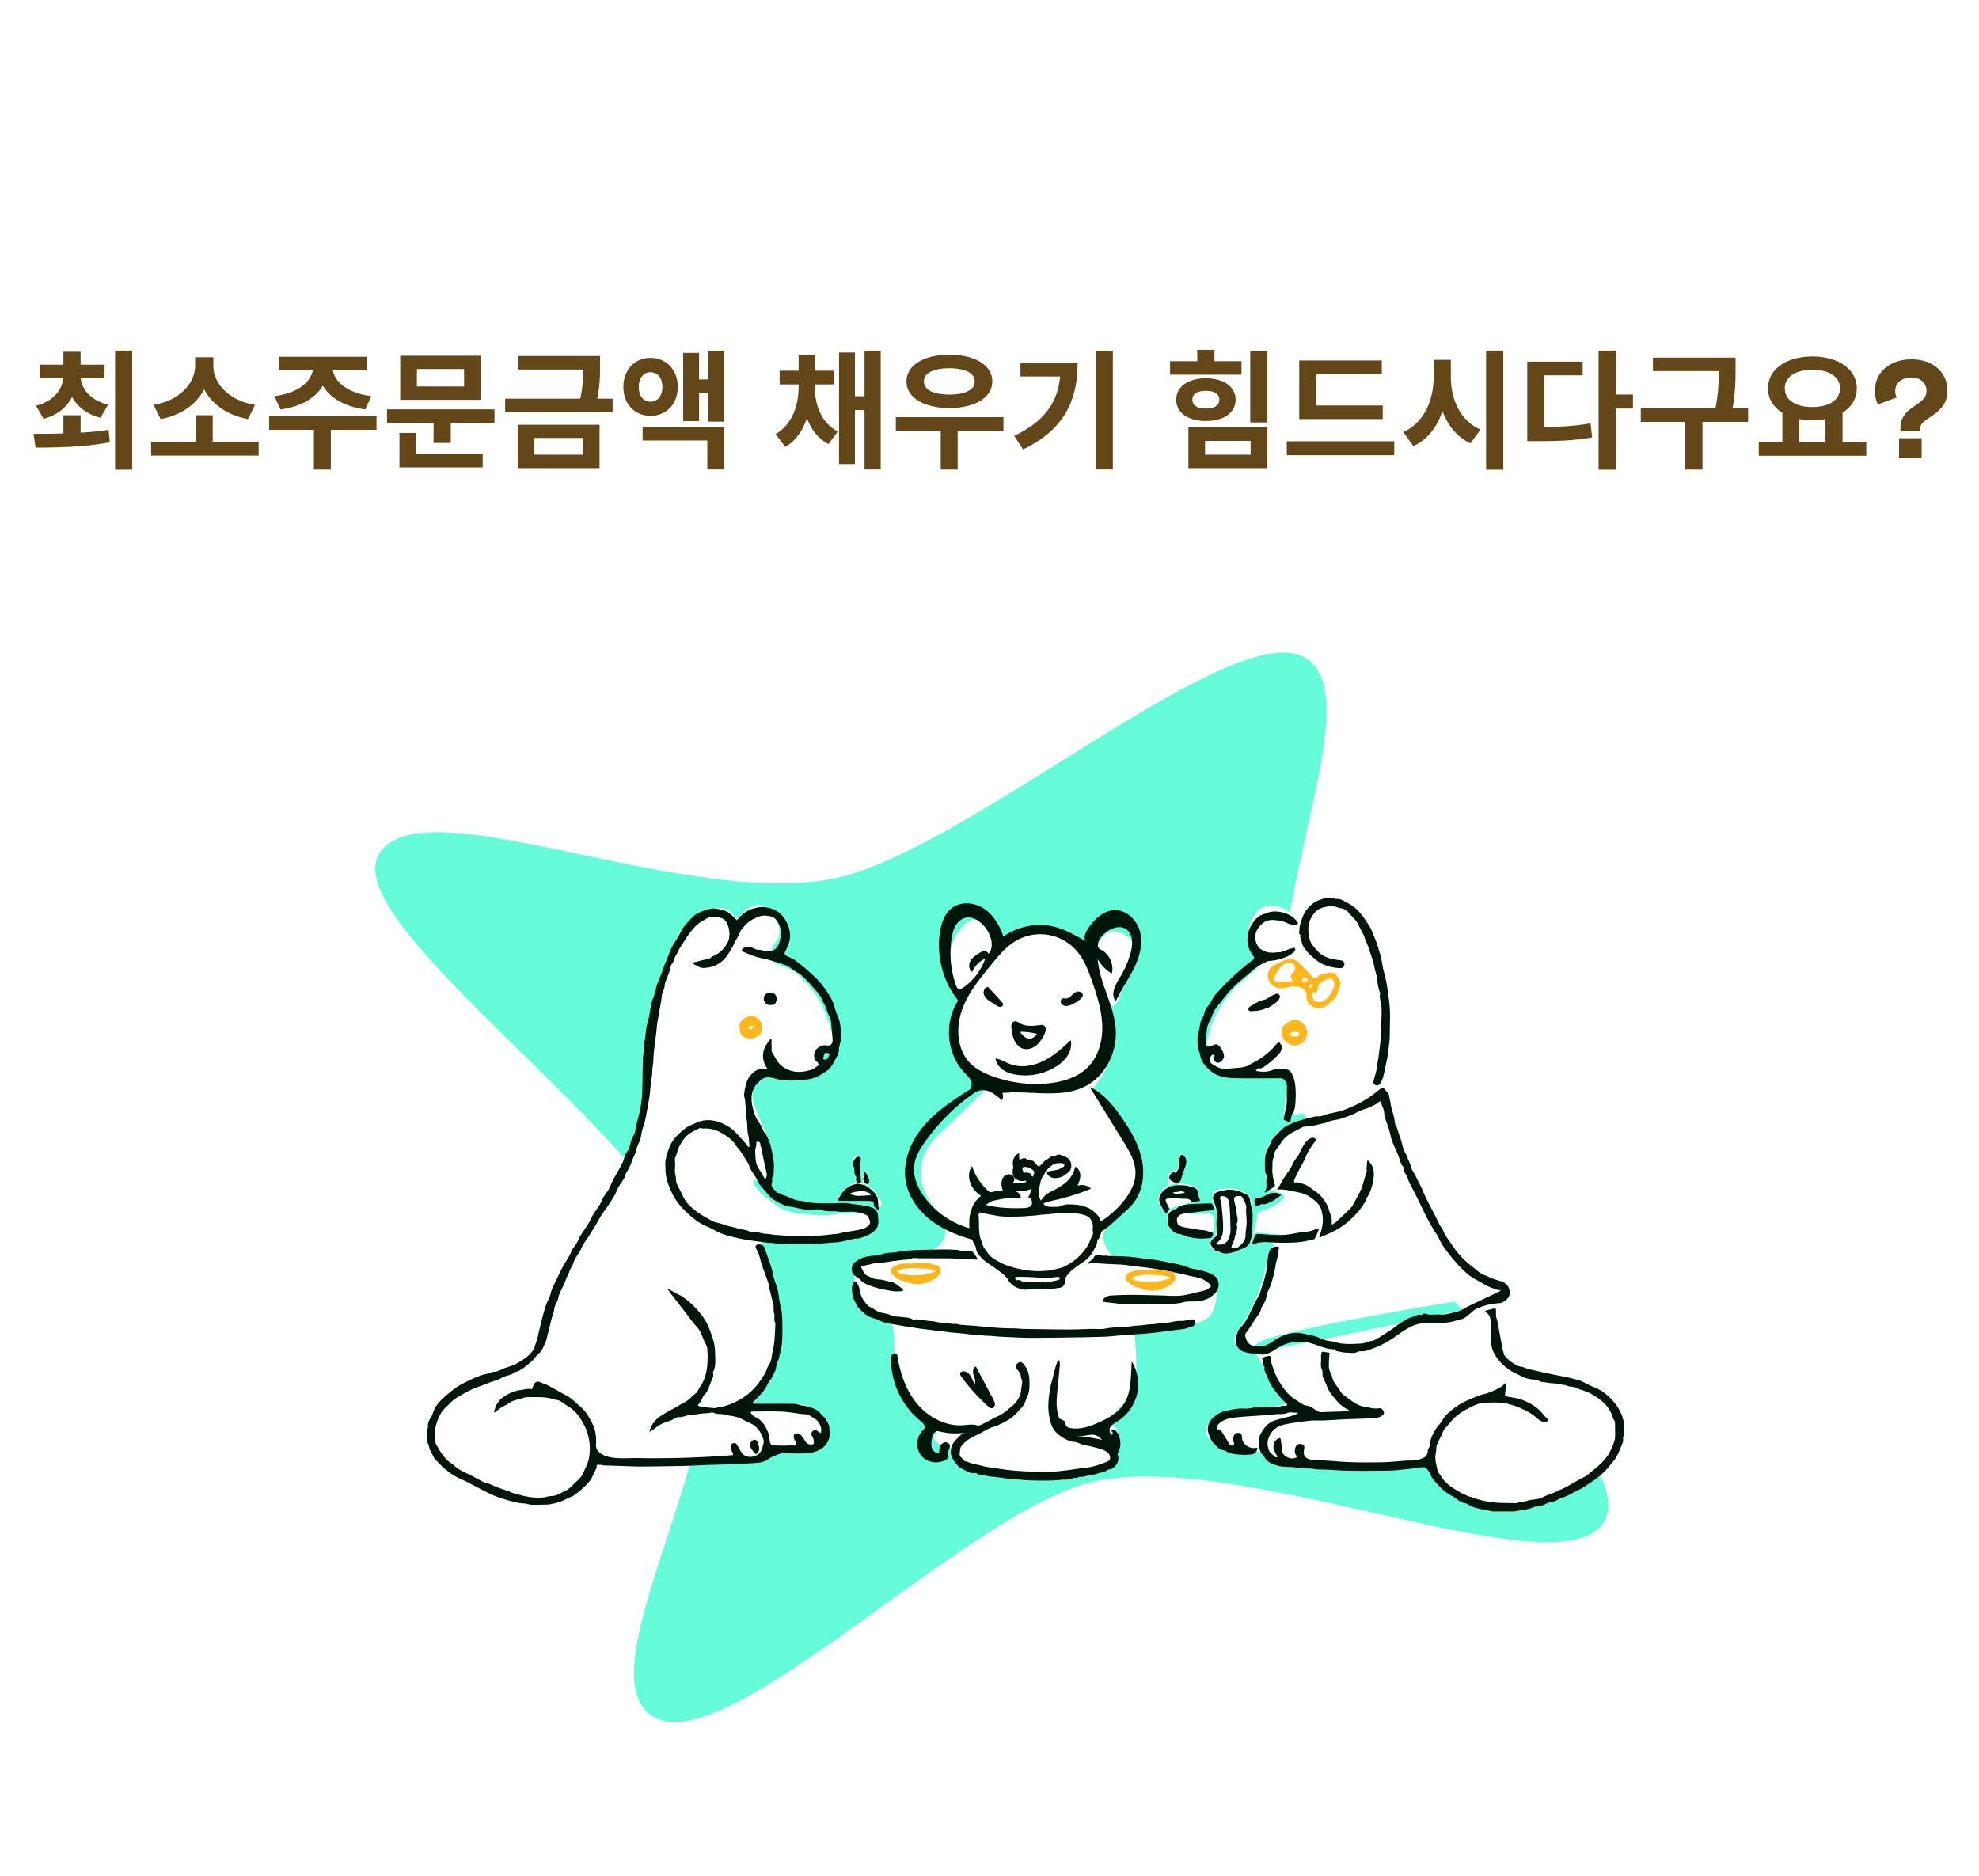 <svg width="1080" height="1024" fill="none" xmlns="http://www.w3.org/2000/svg"><path fill="#fff" d="M0 0h1080v1024H0z"/><path d="M34.608 226.62v13.37h9.38v-13.37h-9.38Zm-.07-23.1v1.47c0 6.93-4.55 13.72-14.91 16.45l4.2 7.14c12.32-3.29 18.13-12.74 18.13-23.59v-1.47h-7.42Zm1.96 0v1.47c0 10.57 6.02 19.88 18.34 23.03l4.13-7.14c-10.29-2.66-14.98-9.24-14.98-15.89v-1.47h-7.49Zm-14.91-4.48v7.35h35.49v-7.35h-35.49Zm13.02-7.07v10.29h9.38v-10.29h-9.38Zm28.21-.63v65.03h9.31v-65.03h-9.31Zm-43.4 52.99c11.2-.07 26.46-.21 40.53-2.94l-.7-6.79c-13.65 2.03-29.61 2.17-40.95 2.17l1.12 7.56Zm63.064-3.29v7.63h58.66v-7.63h-58.66Zm24.36-14.42v16.45h9.24v-16.45h-9.24Zm-.35-31.64v4.69c0 8.96-7.91 18.9-22.68 21.28l3.85 7.77c16.94-3.08 26.95-15.26 26.95-29.05v-4.69h-8.12Zm1.82 0v4.69c0 14 10.01 25.9 27.02 29.05l3.85-7.77c-14.84-2.38-22.75-12.11-22.75-21.28v-4.69h-8.12Zm62.505 3.64v1.89c0 6.65-6.86 13.93-21.14 15.68l3.43 7.28c16.45-2.24 25.76-11.55 25.76-22.96v-1.89h-8.05Zm2.66 0v1.89c0 11.41 9.31 20.72 25.83 22.96l3.36-7.28c-14.28-1.75-21.14-9.03-21.14-15.68v-1.89h-8.05Zm-2.17 33.88v23.8h9.24v-23.8h-9.24Zm-24.43-5.32v7.42h58.59v-7.42h-58.59Zm5.18-32.48v7.35h48.09v-7.35h-48.09Zm59.144 28.7v7.42h58.66v-7.42h-58.66Zm25.41 4.69v13.65h9.38v-13.65h-9.38Zm-18.2-33.95v24.08h44.03v-24.08h-44.03Zm34.86 7.28v9.52h-25.76v-9.52h25.76Zm-35.28 46.27v7.42h45.43v-7.42h-45.43Zm0-11.41v13.86h9.24v-13.86h-9.24Zm64.815-42v7.42h41.09v-7.42h-41.09Zm-7.14 23.31v7.42h58.66v-7.42h-58.66Zm42.63-23.31v5.18c0 5.53 0 11.48-2.03 19.88l9.24.14c1.96-8.4 1.96-14.42 1.96-20.02v-5.18h-9.17Zm-35.77 37.52v23.73h44.66V231.8h-44.66Zm35.49 7.21v9.17h-26.39v-9.17h26.39Zm37.024-43.68c-8.61 0-14.84 6.51-14.84 15.89 0 9.31 6.23 15.75 14.84 15.75 8.54 0 14.84-6.44 14.84-15.75 0-9.38-6.3-15.89-14.84-15.89Zm0 7.84c3.71 0 6.44 2.94 6.44 8.05 0 5.04-2.73 8.05-6.44 8.05-3.78 0-6.44-3.01-6.44-8.05 0-5.11 2.66-8.05 6.44-8.05Zm31.36-11.69v38.64h8.82v-38.64h-8.82Zm-7.77 15.61v7.56h10.29v-7.56h-10.29Zm-5.81-14.49v37.24h8.68V192.6h-8.68Zm-22.12 40.39v7.42h35.28v15.82h9.24v-23.24H350.7Zm85.123-23.66v1.68c0 9.94-3.29 20.51-12.53 25.9l5.25 7c10.36-5.95 14.28-19.46 14.28-32.9v-1.68h-7Zm1.82 0v1.68c0 13.23 3.99 25.9 14.49 31.36l5.04-6.86c-9.17-4.9-12.53-14.77-12.53-24.5v-1.68h-7Zm-12.18-7v7.49h29.47v-7.49h-29.47Zm10.36-8.75v14.77h8.82v-14.77h-8.82Zm35.98-2.17v64.82h8.82v-64.82h-8.82Zm-7.77 24.85v7.56h10.78v-7.56h-10.78Zm-6.16-23.87v60.9h8.68v-60.9h-8.68Zm31.004 35.28v7.49h58.73v-7.49h-58.73Zm24.5 4.83v23.8h9.24v-23.8h-9.24Zm4.69-38.92c-13.79 0-23.38 5.74-23.38 14.63 0 8.82 9.59 14.49 23.38 14.49 13.86 0 23.45-5.67 23.45-14.49 0-8.89-9.59-14.63-23.45-14.63Zm0 7.42c8.54 0 13.86 2.52 13.86 7.21 0 4.62-5.32 7.14-13.86 7.14-8.47 0-13.86-2.52-13.86-7.14 0-4.69 5.39-7.21 13.86-7.21Zm79.865-9.59v64.82h9.38v-64.82h-9.38Zm-19.11 6.72v1.68c0 17.36-6.72 29.12-25.34 38.08l4.83 7.42c23.03-11.13 29.75-27.37 29.75-47.18h-9.24Zm-21.91 0v7.35h26.32v-7.35h-26.32Zm125.372-6.72v39.13h9.38v-39.13h-9.38Zm-33.74 41.86v22.26h43.12v-22.26h-43.12Zm33.95 7.35v7.56h-24.85v-7.56h24.85Zm-43.96-43.47v7.35h38.99v-7.35h-38.99Zm19.53 9.31c-9.66 0-16.17 4.62-16.17 11.69 0 7.14 6.51 11.62 16.17 11.62 9.73 0 16.24-4.48 16.24-11.62 0-7.07-6.51-11.69-16.24-11.69Zm0 6.86c4.55 0 7.35 1.54 7.35 4.83 0 3.22-2.8 4.83-7.35 4.83-4.48 0-7.35-1.61-7.35-4.83 0-3.29 2.87-4.83 7.35-4.83Zm-4.69-22.4v11.13h9.38v-11.13h-9.38Zm55.644 30.38v7.42h45.57v-7.42h-45.57Zm-6.79 19.53v7.63h58.66v-7.63h-58.66Zm6.79-44.1v27.65h9.24v-20.09h35.84v-7.56h-45.08Zm73.355-.35v9.45c0 12.6-5.32 25.06-16.59 29.96l5.53 7.7c12.88-5.95 18.62-21 18.62-37.66v-9.45h-7.56Zm1.82 0v9.45c0 15.96 5.74 30.38 18.27 36.12l5.46-7.49c-11.06-4.76-16.17-16.66-16.17-28.63v-9.45h-7.56Zm26.81-5.04v65.03h9.38v-65.03h-9.38Zm61.384 0v65.03h9.38v-65.03h-9.38Zm7.28 24.01v7.63h11.48v-7.63h-11.48Zm-46.2 17.71v7.7h5.46c11.27 0 20.16-.28 29.96-2.03l-.91-7.7c-9.52 1.68-18.13 2.03-29.05 2.03h-5.46Zm0-35.7v39.41h9.24v-31.92h21v-7.49h-30.24Zm68.595-2.17v7.35h40.67v-7.35h-40.67Zm-6.65 27.58v7.49h58.59v-7.49h-58.59Zm24.29 5.25v28.28h9.38v-28.28h-9.38Zm18.27-32.83v5.74c0 6.72 0 14.42-2.52 25.27l9.17 1.05c2.52-11.48 2.52-19.32 2.52-26.32v-5.74h-9.17Zm34.715 29.12v18.2h9.24v-18.2h-9.24Zm23.52 0v18.2h9.313v-18.2h-9.313Zm-36.4 16.87v7.56h58.663v-7.56h-58.663Zm29.26-46.62c-14 0-24.22 6.86-24.22 17.43s10.22 17.36 24.22 17.36c13.933 0 24.223-6.79 24.223-17.36s-10.29-17.43-24.223-17.43Zm0 7.28c9.03 0 15.053 3.71 15.053 10.15 0 6.37-6.023 10.15-15.053 10.15-9.03 0-15.05-3.78-15.05-10.15 0-6.44 6.02-10.15 15.05-10.15Zm35.663 18.9c-.54-1.283-.94-2.52-1.19-3.71a18.52 18.52 0 0 1-.35-3.605c0-3.477.85-6.51 2.55-9.1 1.73-2.59 4.08-4.597 7.07-6.02 2.99-1.447 6.39-2.17 10.22-2.17 4.06 0 7.56.747 10.5 2.24 2.96 1.493 5.24 3.523 6.83 6.09 1.61 2.567 2.41 5.46 2.41 8.68 0 2.263-.36 4.212-1.08 5.845-.7 1.633-1.63 3.033-2.77 4.2a24.473 24.473 0 0 1-3.57 3.08c-1.26.863-2.46 1.68-3.6 2.45-1.12.747-2.05 1.528-2.77 2.345-.7.817-1.05 1.75-1.05 2.8v1.505h-10.81v-1.68c0-2.053.33-3.792 1.01-5.215.7-1.423 1.59-2.66 2.66-3.71a22.522 22.522 0 0 1 3.43-2.765 72.767 72.767 0 0 0 3.43-2.45c1.1-.817 1.98-1.715 2.66-2.695.7-1.003 1.05-2.193 1.05-3.57 0-1.307-.33-2.508-.98-3.605-.65-1.097-1.61-1.972-2.87-2.625-1.24-.677-2.75-1.015-4.55-1.015-1.66 0-3.14.303-4.44.91-1.31.583-2.35 1.435-3.12 2.555-.75 1.12-1.12 2.45-1.12 3.99 0 .56.06 1.12.18 1.68.14.56.33 1.155.59 1.785l-10.32 3.78Zm11.62 18.41h12.32V250h-12.32v-10.85Z" fill="#634718"/><path fill="#fff" d="M165 274h750v750H165z"/><path fill-rule="evenodd" clip-rule="evenodd" d="M875.503 830.231c-22.472 40.146-196.228-39.636-278.144-21.756-69.102 15.082-202.655 155.213-241.841 127.895-39.188-27.319 56.925-164.055 27.439-242.703-28.554-76.164-200.067-189.887-175.858-228.049 24.21-38.161 172.443 33.302 252.743 12.69 74.476-19.121 215.824-144.126 253.274-118.791 37.452 25.332-37.325 156.967-7.178 235.846 31.103 81.381 192.037 194.722 169.565 234.868Z" fill="#64FCD9"/><path fill-rule="evenodd" clip-rule="evenodd" d="M728.489 489.644c0-.163 0-.327-.082-.49-2.098 0-4.112 0-6.128.081-.527.218-1.07.4-1.613.581-.864.29-1.728.579-2.525 1.012-4.671 2.541-7.057 7.601-8.754 12.382-.834-.061-1.272-.099-1.166-.147-3.948-7.198-16.263-12.898-22.538-5.229-4.439 5.425-5.665 12.624-4.177 19.377.416.657 2.216 1.374 4.091 2.121 2.52 1.005 5.176 2.063 4.782 3.101-1.331 3.504-4.083 5.85-6.757 8.129l-.001.001c-.923.787-1.838 1.566-2.681 2.383-.785.759-1.817 1.622-2.896 2.523-1.788 1.493-3.704 3.093-4.834 4.511-5.105 6.423-10.74 13.592-12.946 22.688a57.332 57.332 0 0 1-.609 2.259c-.787 2.776-1.558 5.494-.711 8.267.243.797-.209 1.804-.66 2.808-.488 1.086-.975 2.169-.576 2.977 3.707 7.506 12.544 7.79 19.457 7.708 1.219-.014 2.444-.04 3.672-.067 6.379-.138 12.843-.278 19.07 1.291 1.98.501 2.173 3.105 2.134 4.679-.119 4.67-.388 6.603-.715 8.961a104.424 104.424 0 0 0-.772 7.032c-.026.314 13.449-.257 26.664-4.517 11.576-2.021 24.19-12.464 24.928-13.076l.032-.026c.873-.717 2.059-3.056 2.379-4.097 2.582-8.435 3.524-17.305 3.661-26.1.284-18.153-3.311-36.243-9.596-53.228-2.507-6.783-7.831-12.126-13.783-16.006-1.817-1.183-4.079-2.411-6.35-1.889Zm-1.271 114.422c10.094-3.254 20.036-8.659 23.695-17.467 4.778-11.502-2.338-29.304-8.616-45.013-4.262-10.664-8.139-20.364-7.647-26.472.805-10.029-19.145-11.464-24.907-11.878l-.356-.026-.038.108c-.056.16-.122.334-.191.52-.627 1.676-1.602 4.286.354 5.458-1.065 1.989.249 4.335 1.363 5.919.522.74-.049 6.826-.857 15.454-1.893 20.193-5.09 54.306 1.354 66.364 3.608 6.751 9.575 8.128 15.846 7.033Zm-297.283 73.807h.001c.852.275 1.438.463 1.609.468 6.311.187 19.369-.275 25.637-1.066 1.742-.221 3.452-.628 5.164-1.034 1.205-.287 2.411-.574 3.628-.795 3.184-.583 6.547-1.888 9.511-3.966 4.145-2.905 4.449-5.245-1.009-8.154-2.424-1.29-3.899-1.197-5.842-1.075-.86.054-1.813.113-2.98.061-4.145-.182-7.288.149-10.323.468-3.735.392-7.307.768-12.382.15a134.52 134.52 0 0 0-2.969-.314c-4.79-.473-10.297-1.016-14.38-3.599-6.367-4.028-10.658-7.673-13.07-11.072-3.5-4.932.116-4.124 3.458-3.378 2.054.459 4.005.894 4.134-.041.189-1.366.584-1.931.984-2.502.398-.568.8-1.143 1.007-2.514.47-3.115.13-7.598-.608-10.644-1.231-5.06-3.307-9.804-5.384-14.549-1.885-4.305-3.77-8.611-5.023-13.154-1.275-4.617-.405-10.605 4.102-13.226 3.381-1.965 7.255-.917 10.85.057 1.12.303 2.213.599 3.256.794 4.838.91 15.741-2.29 19.107-5.294 1.739-1.55 1.439-3.042 1.101-4.726-.312-1.552-.656-3.266.53-5.338.396-.692 1.854-.845 3.243-.99 1.574-.164 3.059-.319 2.81-1.239-5.899-21.824-9.769-29.814-22.143-40.582-1.241-1.079-3.784-2.021-6.247-2.933-2.077-.77-4.099-1.518-5.238-2.312-.981-.682-1.06-1.799-1.149-3.043-.062-.878-.129-1.82-.521-2.715-.518-1.182 1.274-3.824 2.72-5.957.856-1.262 1.591-2.346 1.653-2.842.67-5.333-1.111-10.892-4.811-13.869-4.998-4.027-8.56-3.8-13.894-.03-.587.415-1.039 1.061-1.497 1.714-.759 1.083-1.53 2.184-2.945 2.278-.391.025-.79-.433-1.077-.763l-.001-.001c-.082-.094-.155-.178-.216-.237a35.384 35.384 0 0 1-.699-.698c-.583-.592-1.167-1.184-1.841-1.665-3.981-2.833-7.543-2.404-12.145-.762-11.626 4.142-17.414 14.887-21.48 25.446-3.368 8.752-4.394 17.852-5.431 27.051-.663 5.878-1.33 11.796-2.616 17.69-.975 4.472-1.751 10.248-2.632 16.804v.001c-1.385 10.311-3.029 22.548-6.115 34.662-7.98 31.33-20.68 63.639-26.042 73.374-3.333 6.05-10.517 19.841-11.292 24.991-1.722 11.413-2.892 15.424-8.132 23.087-5.967 8.73-17.027 11.378-27.074 13.783-3.61.864-7.09 1.697-10.155 2.77-2.66.931-5.873 1.37-9.14 1.815-5.227.714-10.591 1.446-14.046 4.244-2.833 2.295-4.425 5.663-5.956 8.903l-.001.003c-.276.583-.55 1.163-.829 1.732-.161.327-.321.634-.474.929h-.001c-.817 1.57-1.45 2.785-1.024 4.865-.202.036-.404.075-.606.196 0 2.536 0 4.99.082 7.444.703 1.046.819 1.685.946 2.388.102.563.211 1.167.636 2.055 1.802 3.757 3.437 6.479 6.687 9.182 3.81 3.167 9.343 6.22 13.769 8.372 16.619 8.082 37.198 17.685 55.442 8.465 5.056-2.559 7.841-5.117 11.427-9.456 1.503-1.822 2.68-4.626 3.444-6.822.036-.101.057-.292.082-.517.058-.527.137-1.239.464-1.407.785-.397 1.268-.151 1.795.117.321.163.658.334 1.088.374 3.648.334 7.311.523 10.975.615 10.813.27 19.683.045 30.17-.221h.005c.949-.025 1.911-.049 2.888-.073l3.688-.091c11.434-.277 25.196-.61 36.027-1.536 2.796-.239 5.245-1.465 7.696-2.691 2.339-1.171 4.679-2.342 7.325-2.658 2.269-.272 4.576-.373 6.887-.475 4.544-.199 9.106-.4 13.436-1.894 2.624-.904 3.633-3.828 4.455-6.213l.219-.629c.369-1.05.827-2.385-.281-3.308.938-3.497-2.206-6.501-4.403-8.566-3.575-3.36-8.55-4.751-13.26-5.48-2.091-.325-4.214-.386-6.333-.448-.335-.009-.67-.019-1.004-.03-1.561-.051-3.121-.032-4.682-.013h-.002c-.857.01-1.715.021-2.572.02-.867-.002-1.733.001-2.6.004-2.039.007-4.078.014-6.117-.044h-.02c-.222-.006-.544-.016-.607-.222-.089-.291.098-.632.297-.861.652-.741 1.367-1.425 2.081-2.108.776-.741 1.552-1.483 2.246-2.299a43.834 43.834 0 0 0 6.554-10.395c7.036-15.614 4.7-33.429 1.34-49.629-.098-.469-.759-1.806-1.658-3.627-2.657-5.375-7.395-14.964-5.86-18.858 1.5-3.804 10.428-.93 14.183.278Zm358.46 135.858c7.423 5.906 16.639 8.936 25.807 10.798h12.339c1.661-.337 3.118-.598 4.491-.845l.009-.001.004-.001.004-.001.008-.001.012-.002h.002l.001-.001c3.089-.553 5.765-1.032 9.434-2.132 12.123-3.635 23.853-9.198 33.472-17.551 1.621-1.41 6.651-7.195 7.713-9.083 1.465-2.598 2.599-5.382 3.622-8.186.125-.342.078-.777.031-1.223-.082-.761-.167-1.552.6-1.954.081-2.647.081-5.209 0-7.771-.304-.887-.543-1.616-.749-2.241-.907-2.761-1.155-3.514-3.353-7.048-5.429-8.74-15.626-13.258-25.399-15.058-2.532-.468-5.153-.821-7.802-1.177-8.261-1.113-16.789-2.261-23.712-7.045-6.274-4.334-6.965-12.784-7.534-19.743l-.026-.308c-.031-.381.022-1.271.091-2.448l.001-.011V720.687c.161-2.714.41-6.938-.055-9.978a29.012 29.012 0 0 0 1.251-.316c3.095-.913 5.661-4.348 4.596-7.643-.866-2.67-3.678-3.657-6.138-4.521-.57-.2-1.121-.393-1.625-.6l-1.182-.481c-4.317-1.757-5.872-2.39-10.241-5.294-6.01-3.991-9.809-8.777-13.768-13.766-3.454-4.352-7.031-8.859-12.304-13.126-12.618-10.212-19.631-33.097-24.425-48.74l-.045-.149c-.679-2.215-1.09-4.101-1.517-6.068l-.001-.002c-.278-1.28-.565-2.595-.937-4.057-.256-1.006-.471-2.204-.684-3.387-.559-3.114-1.101-6.129-2.313-5.28-3.638 2.549-7.37 4.639-11.495 6.295-4.742 1.905-7.308 2.561-11.111 3.534-1.194.305-2.509.641-4.051 1.057l-.939.251-.879.235c-10.49 2.795-22.872 6.095-27.624 16.92a26.678 26.678 0 0 0-1.588 4.849c-.765 3.413 1.196 19.671 1.928 19.105.095-.075 8.916 1.355 8.334 3.455-.835 3.021-5.022 4.968-6.534 5.671h-.001c-.202.095-.357.167-.449.216-1.201.637-2.584 1.124-3.836 1.565-2.026.713-3.712 1.307-3.747 2.227-.15 4.034-.919 6.444-1.699 8.886v.002l-.001.001v.001a57.042 57.042 0 0 0-.797 2.651c-1.174 1.293-1.883 3.111-.761 3.959-.014.121.059.159.206.134.169.093.368.169.601.225 3.032-1.4 6.323-1.488 9.609-1.313.329.377.642.791.941 1.188l.002.002.001.001v.001l.001.001c.438.58.849 1.125 1.244 1.467-2.82.773-3.477 5.179-3.952 8.356-.125.841-.238 1.596-.374 2.174-2.537 10.703-6.217 21.206-11.946 30.639-.39.641-.947 1.387-1.557 2.206-2.412 3.234-5.667 7.6-2.813 11.088 2.036 2.49 5.432 3.272 8.396 3.874.205.041.975-.043 2.236-.236.912 3.134 3.046 6.347 4.491 7.558-.477 1.911.529 3.766 1.414 5.399l.005.01.127.235.156.292c.404.757 1.749 2.418 3.327 4.366 3.398 4.194 7.876 9.721 6.354 10.436-2.908 1.37-9.364 1.853-15.999 2.35h-.001c-7.105.532-14.418 1.079-17.805 2.748-3.428 1.688-7.497 3.694-9.03 7.532-1.196 2.997.735 6.239 3.186 7.892 4.099 2.764 8.446 5.539 13.365 6.583.595.127 1.973-.096 3.704-.375 3.135-.505 7.43-1.198 10.334-.342 1.649.487 2.471 1.794 3.311 3.133.938 1.493 1.901 3.025 4.065 3.499 4.847 1.064 12.62 1.761 17.558 2.039 13.306.749 28.37 1.456 41.702.942 2.92-.111 5.821-.53 8.722-.949 4.08-.589 8.16-1.178 12.294-.913 1.586.103 2.353 1.574 3.029 2.871l.001.001.001.001c.208.399.407.782.619 1.103 2.697 4.067 4.19 6.289 8.047 9.354Zm-102.977-75.765c-.374-1.284-.542-2.556-.373-3.671 1.034-6.822 104.612-23.282 125.778-26.645 2.315-.368 3.644-.579 3.745-.604 1.657-.405 2.471 1.259 2.838 3.663-13.19 3.133-115.338 24.709-131.988 27.257Zm7.821-60.761c.838.044 1.676.106 2.509.167 1.414.104 2.815.207 4.181.223 6.253.072 2.383-4.103-5.02-4.256-1.324-.028-2.646-.16-3.967-.291-1.637-.163-3.273-.326-4.913-.292-.77.016-1.701.624-2.445 1.444a27.866 27.866 0 0 0-.761 3.958v.001c.063.048.131.092.206.134.258-.044.742-.278 1.38-.588 1.616-.782 4.221-2.043 6.65-1.906.808.047 1.526.654 2.18 1.406Zm-184.02 106.091c-.048-.233.177-.204.475-.166.776.1 2.055.265.355-3.95-1.089-2.703-5.115-6.229-8.75-9.413-3.097-2.712-5.91-5.176-6.38-6.669-1.801-5.736-4.605-15.11-5.889-20.698-.809-3.529-.966-7.114-1.11-10.396-.282-6.435-.513-11.704-5.509-13.09-15.94-4.431-15.587-18.346-15.587-18.346s-6.537-14.511 21.869-14.328c8.821.059 19.427-1.437 24.85-7.542 3.745-4.218 2.418-13.219 2.418-13.219s-28.605-23.152-2.846-47.041c1.483-1.377 19.973-18.977 24.261-23.587.681-.734-1.341-2.481-4.064-4.836-3.434-2.969-7.984-6.903-9.641-10.987-3.922-9.666-3.232-16.658-2.451-18.935.065-.187.158-.439.273-.746l.001-.003v-.001c1.105-2.964 4.124-11.061 1.252-16.271-6.085-11.039-7.791-28.767 4.583-39.237 5.638-4.77 12.975-.144 17.796 6.367 2.339 3.157 2.3 4.116 2.279 4.651-.017.423-.023.582 1.163 1.35.616.401 1.898-.449 3.789-1.701 6.839-4.533 21.637-14.341 41.674 10.715.763.955 1.498-.964 2.59-3.813 2.499-6.524 6.866-17.924 17.713-10.894 10.082 6.53 2.734 20.931-1.516 29.261-1.261 2.472-2.25 4.41-2.429 5.448-.372 2.165-1.819 2.972-3.167 3.724-1.782.993-3.393 1.892-2.124 5.709 2.703 8.131 1.16 24.438-2.193 29.922-3.15 5.153-4.925 7.428-5.828 8.586-.573.734-.795 1.019-.795 1.304 0 .181.089.361.235.657.077.157.171.347.276.587 1.477 3.372 3.85 5.782 6.713 8.689 4.103 4.165 9.21 9.351 14.126 19.849 6.796 14.509 4.237 18.491 1.757 22.35-1.375 2.14-2.725 4.242-2.443 8.079.255 3.474-3.625 6.799-7.506 10.125-3.774 3.235-7.55 6.471-7.522 9.844.046 6.07 6.749 12.777 6.749 12.777 3.148-2.091 57.06 3.269 54.144 17.482-1.484 7.228-5.151 12.067-16.263 16.51-5.091 2.036-12.329 2.62-18.101 3.085-5.386.435-9.494.766-9.383 2.078.837 9.937 1.461 20.457.755 24.53-1.875 10.824-6.399 15.063-9.848 18.295-1.24 1.162-2.342 2.194-3.131 3.356-2.941 4.323-.369 4.923-.048 4.997.019.005.03.007.032.009 2.497 1.701 4.755 4.94 3.49 8.088-.67 1.669-2.127 3.014-3.654 3.868-5.68 3.177-12.227 4.377-18.587 5.225-16.447 2.189-37.096-1.257-53.445-4.116-2.208-.386-4.944-.445-7.798-.507-7.703-.166-16.263-.35-17.61-7.025Zm174.189-118.069c.138 6.003.299 13.07-5.808 15.827a31.973 31.973 0 0 1-4.955 1.77c-2.419.644-5.501 1.122-7.671-.569-2.605.831-5.363-2.055-4.471-4.624.341-.987.78-1.288 1.245-1.607.408-.28.836-.573 1.236-1.354.529-1.03.843-2.169 1.094-3.298.252-1.132.419-2.294.399-3.452-.039-2.316-.114-4.653-.572-6.92-.195-.963-.624-1.974-1.064-3.01-.97-2.284-1.993-4.692-.678-6.992.762-1.335 2.334-1.721 3.684-1.928 5.059-.765 10.818-.592 14.953 2.87 2.017 1.689 2.167 4.334 2.309 6.833.055.982.11 1.942.276 2.813-.034 1.129-.006 2.359.023 3.637v.004Zm-46.434.612c0-1.351.013-3.21.8-4.417.803-1.229 1.438-.957 2.732-.402l.294.125.217.091c.876.359 9.354 1.613 12.844 1.325.376-.031.821-.095 1.307-.166 2.565-.37 6.278-.907 7.08 2.443.546 2.277.288 7.781-1.549 9.103-2.128 1.528-4.722.895-7.288.268a47.09 47.09 0 0 0-1.622-.376c-1.115-.232-2.262-.406-3.402-.578-5.131-.778-10.119-1.534-11.413-7.416Zm16.703-14.6c-.472-1.737-1.132-4.169-3.303-4.05-2.236-.743-4.666-1.343-7.067-1.382.294-.752.551-1.495.764-2.11l.001-.001c.071-.204.136-.393.197-.564.231-.65.41-1.319.588-1.987v-.001a27.04 27.04 0 0 1 .543-1.857c.19-.556.429-1.107.67-1.663.571-1.314 1.15-2.648 1.104-4.102-.039-1.266-.225-2.833-1.35-3.658-.395-.288-1.395-.775-1.735-.065-.659 1.374-.795 2.89-.93 4.392a28.146 28.146 0 0 1-.221 1.955 6.499 6.499 0 0 1-.117 1.836c-.196.884-1.112.922-1.901.955-.306.013-.594.025-.812.085-1.026.285-1.546.844-2.026 1.8-.997 1.977-.982 4.382-.403 6.201-3.564 1.84-7.575 6.84-4.588 10.8.582.769 1.216 1.508 1.958 2.127.8.669 12.062-2.923 17.094-4.528 1.215-.388 2.067-.66 2.32-.727.153-.039.202-.288.17-.442-.101-.483-.274-.948-.446-1.412l-.052-.141-.06-.162a13.532 13.532 0 0 1-.148-.428c-.083-.253-.163-.55-.25-.871Zm-15.998-4.216.086-.043c1.755-.883 3.639-1.204 5.542-1.173-.657 1.68-1.497 3.401-2.424 3.813-1.345.598-2.591-.67-3.204-2.597Zm-159.549 5.074c1.667 1.387 4.458 5.065 1.738 6.819-1.414.91-1.963-.385-2.543-1.754-.482-1.137-.986-2.325-2.026-2.346-3.491-.071-6.984-.074-10.477-.077-2.134-.002-4.269-.004-6.404-.021-.321-.003-.968-.01-1.173-.38-.17-.307.121-.958.3-1.178l.294-.357c2.106-2.561 4.31-5.242 7.302-6.811a6.824 6.824 0 0 1 1.689-.622c-.032.561-.008 1.054.145 1.371.218.457.723.222 1.095.05.054-.025.105-.049.152-.069.046-.02.088-.036.125-.047.063-.017.152-.022.251-.028h.001c.299-.019.686-.043.673-.407a44.22 44.22 0 0 1-.022-.97 8.687 8.687 0 0 1 1.734.417c.028.364.091.657.22.792a3.055 3.055 0 0 0 1.111.726c.351.129.655-.069.909-.438 1.761 1.085 3.315 2.601 4.451 4.103.14.187.196.417.251.648.049.202.098.405.204.579Zm-4.906-5.33c.653-.95.969-3.033.882-3.596-.078-.523-.379-1.453-.611-1.924a21.138 21.138 0 0 0-.977-1.763c-.285-.452-.994-.37-1.278.032-.185.262-.073.557.031.834.047.125.093.247.109.361.059.413-.077.79-.214 1.168-.123.342-.247.685-.227 1.057.072.234.058.761.041 1.341v.001c-.013.477-.027.99.004 1.409.772.268 1.523.638 2.24 1.08Zm-3.974-1.497c-.021-1.578.013-3.581.044-5.367v-.002c.017-.966.032-1.867.037-2.603.005-.71.14-1.437.277-2.168.249-1.33.5-2.674-.032-3.96-.484-1.168-2.101-.386-2.726.019-1.467.962-1.745 3.017-1.14 4.548.212.699.236 1.327.26 1.957.023.601.047 1.204.233 1.871.099.356.268.688.436 1.02.177.35.354.699.45 1.074.122.484.013 1.338-.102 2.23-.064.502-.13 1.015-.157 1.481a6.974 6.974 0 0 1 2.42-.1Z" fill="#fff"/><path fill-rule="evenodd" clip-rule="evenodd" d="M588.037 647.142c2.515-.902 5.516-.268 7.448 1.572a121.211 121.211 0 0 1-21.164 6.564c-1.693.359-3.434.698-4.908 1.601-.906.555-1.702 1.317-2.708 1.659.908-3.409 3.32-6.392 6.47-7.998 2.995-1.528 6.023-3.079 8.555-5.289 2.531-2.209 4.553-5.183 4.932-8.517 1.864.66 2.892 2.765 2.908 4.737.017 1.972-.765 3.854-1.533 5.671Z" fill="#00160A"/><path fill-rule="evenodd" clip-rule="evenodd" d="M613.31 655.349c3.412-4.301 6.245-9.381 6.366-14.864.14-6.337-3.304-12.133-6.635-17.532l-18.362-29.761c7.171 3.277 12.424 9.613 16.973 16.039 4.95 6.993 9.454 14.513 11.347 22.861 1.892 8.348.858 17.699-4.417 24.451-1.65 2.113-3.66 3.917-5.658 5.708l-4.83 4.328c-1.623 1.455-3.25 2.914-5.017 4.192-5.869 4.245-13.251 6.363-20.485 5.878l.23-4.263c11.984-.689 23.04-7.65 30.488-17.037ZM530.501 636.418c1.931 6.145 5.916 11.63 11.169 15.376 2.458 1.751 5.346 3.323 6.486 6.112-2.293.138-4.506-.787-6.586-1.759-3.95-1.846-7.924-4.048-10.472-7.578-2.548-3.529-3.266-8.712-.597-12.151ZM524.828 748.618c1.637-.736 3.549.452 4.554 1.936 1.005 1.483 1.503 3.278 2.609 4.688.661-1.591-.202-3.35-.708-4.996-.507-1.646-.341-3.924 1.298-4.465l9.42 17.78c.489.922.991 1.902.944 2.944-.047 1.042-.873 2.126-1.917 2.056-.643-.043-1.177-.49-1.657-.919a103.225 103.225 0 0 1-14.791-16.39c-.396-.548-.807-1.224-.568-1.857.136-.36.465-.618.816-.777ZM613.671 765.683c2.832-4.657 3.283-10.327 3.596-15.764.133-2.308.254-4.617.363-6.927 3.243 5.297 4.297 11.881 2.871 17.92-1.426 6.04-5.317 11.464-10.589 14.761-1.395.873-2.942 1.657-3.834 3.038-.893 1.382-.737 3.602.77 4.266.785-.462.328-1.954-.582-1.899.36-.692 1.335-.871 2.052-.563.718.308 1.215.97 1.606 1.644a11.281 11.281 0 0 1 1.145 8.429 11.314 11.314 0 0 1-5.134 6.793c-1.226.724-2.68 1.219-4.072.913-1.391-.305-2.616-1.626-2.42-3.033.157-1.122 1.091-1.945 1.729-2.881 1.09-1.599 1.333-3.738.631-5.539-.703-1.802-2.332-3.215-4.218-3.66-2.224-.524-4.518.241-6.779.568-7.345 1.061-14.555-2.549-20.601-6.84.584-2.163 3.044-3.396 5.288-3.287 2.244.109 4.296 1.248 6.19 2.451-.491.739-.184 1.798.472 2.396.656.598 1.564.83 2.443.966 5.127.793 10.287-.996 15.024-3.106 5.457-2.429 10.95-5.551 14.049-10.646ZM564.725 642.853c2.459 2.313 2.696 6.227 1.672 9.44-.915 2.869-2.954 5.634-5.892 6.327-1.052.248-2.147.216-3.227.177-1.969-.071-4.072-.208-5.641-1.396-.926-.701-1.57-1.704-2.137-2.716a30.65 30.65 0 0 1-2.106-4.622c-.507-1.41-.914-2.887-.858-4.385.057-1.497.631-3.031 1.798-3.975s2.973-1.151 4.179-.257c1.205.895 1.44 2.929.3 3.907a9.733 9.733 0 0 0 7.35-.451c-.941-.909-.256-2.697.983-3.124 1.238-.427 2.625.179 3.579 1.075m-2.174 6.16a22.668 22.668 0 0 1-8.76 1.09 5.057 5.057 0 0 1-.957-.14c-.592 1.809.418 3.937 2.119 4.8 1.701.863 3.889.507 5.367-.698 1.477-1.205 2.253-3.149 2.231-5.052Z" fill="#00160A"/><path fill-rule="evenodd" clip-rule="evenodd" d="M583.614 791.079c.167-.794.527-1.559 1.102-2.132a3.49 3.49 0 0 1 1.467-.867c.124-.037.259-.065.379-.017s.198.163.265.273c1.532 2.527 1.026 6.098-1.147 8.104-1.638-1.194-2.48-3.38-2.066-5.361ZM575.931 582.347c-6.248 3.787-13.846 5.308-21.075 4.217-2.593-.391-5.184-1.129-7.356-2.595-2.171-1.466-3.888-3.738-4.254-6.327 2.889.444 5.411 2.137 8.155 3.139 5.866 2.14 12.544.979 18.136-1.797 5.591-2.775 10.289-7.029 14.82-11.316.631 2.944-.192 6.079-1.826 8.61-1.634 2.53-4.021 4.505-6.6 6.069ZM556.217 629.377a15.65 15.65 0 0 0 .957 6.81c.62 1.636 1.529 3.231 1.551 4.98.012.914-.354 1.969-1.229 2.241-.607.189-1.282-.075-1.745-.508-.464-.433-.757-1.012-1.037-1.58-1.017-2.063-2.002-4.238-1.993-6.537.008-2.299 1.286-4.752 3.496-5.406ZM527.848 793.704c-.874 1.752-3.052 2.703-4.965 2.265-1.912-.438-3.426-2.16-3.729-4.093-.303-1.934.561-3.976 2.087-5.207a6.079 6.079 0 0 1 2.341-1.164c1.877-.466 3.887-.006 5.616.859l-.696 4.783c-.127.874-.259 1.766-.654 2.557ZM595.817 796.55c-.088.103.103.309-.015.378-.703.41-1.645.126-2.236-.433a2.946 2.946 0 0 1-.846-2.679c.126-.619.453-1.18.829-1.689a8.796 8.796 0 0 1 2.069-2.001c1.629 1.694 1.721 4.633.199 6.424Z" fill="#00160A"/><path fill-rule="evenodd" clip-rule="evenodd" d="M525.524 777.83c1.775-.119 3.544-.425 5.32-.338 1.777.086 3.621.624 4.833 1.922-7.342 3.128-15.737 3.735-23.454 1.695-1.002-.264-2.073.341-2.661 1.192-.588.85-.798 1.898-.978 2.916-.303 1.704-.556 3.499.02 5.131.576 1.632 2.255 3.009 3.953 2.652-.024-1.179.02-2.388.453-3.485.433-1.098 1.32-2.078 2.473-2.341 1.153-.263 2.523.386 2.812 1.529.495 1.956-2.059 4.173-.786 5.741.447.552-.12 1.343-.692 1.765-4.207 3.099-10.811 2.246-14.086-1.82-3.275-4.066-2.686-10.68 1.256-14.107.744-.647.743-1.85.282-2.72-.461-.87-1.27-1.492-2.035-2.114-9.899-8.038-15.923-20.62-15.978-33.349-.004-1.077.077-2.268.839-3.031.761-.764 2.411-.579 2.57.486 1.42 9.504 4.577 18.98 10.702 26.399 6.124 7.418 15.542 12.517 25.157 11.877ZM570.677 561.783c.002 1.153-.478 2.249-1.002 3.276-1.142 2.238-2.585 4.395-4.63 5.858-2.046 1.463-4.786 2.136-7.143 1.252-1.959-.734-3.428-2.442-4.306-4.337-.877-1.895-1.232-3.983-1.54-6.048-.128-.859-.248-1.746-.035-2.589.214-.842.843-1.639 1.703-1.786.97-.165 1.856.501 2.706.997 3.268 1.909 7.342 1.552 11.094 1.036.679-.093 1.406-.182 2.017.127.781.395 1.134 1.342 1.136 2.214m-4.71 2.422a42.197 42.197 0 0 0-7.247-1.069c-.64-.038-1.287-.061-1.917.06.989 1.949 2.922 3.395 5.076 3.796 1.688-.192 3.076-1.427 4.088-2.787ZM539.28 538.788a202.259 202.259 0 0 1 7.897 8.641c.457.531.209 1.431-.376 1.816-.586.384-1.37.337-2.022.078-.651-.26-1.207-.704-1.783-1.104-1.192-.826-2.502-1.479-3.657-2.356-1.156-.878-2.179-2.042-2.48-3.459-.302-1.416.311-3.089 1.648-3.655.253-.107.582-.158.773.039ZM589.66 545.206a18.13 18.13 0 0 1-5.084 3.155c-.794.328-1.624.604-2.483.647-.858.043-1.756-.169-2.41-.725-.654-.557-1.013-1.491-.755-2.308.258-.818 1.205-1.397 2.022-1.131.85.278 1.796-.008 2.546-.494.749-.486 1.356-1.157 2.02-1.753.864-.775 1.914-1.455 3.075-1.463 1.161-.008 2.38.906 2.324 2.063-.039.81-.646 1.471-1.255 2.009Z" fill="#00160A"/><path fill-rule="evenodd" clip-rule="evenodd" d="M505.121 654.206c6.698 8.634 16.583 14.753 27.316 16.907l-.756 5.72c-8.371-2.264-16.617-5.484-23.503-10.741-6.886-5.259-12.336-12.744-13.855-21.258-1.889-10.587 2.5-21.534 9.366-29.825 6.867-8.291 16.006-14.356 25.122-20.101 1.586-.999 1.813-3.321 1.071-5.039-.742-1.718-2.189-3.009-3.482-4.365-9.845-10.323-11.37-27.554-3.49-39.437-8.479-10.543-12.148-24.788-9.813-38.101.805-4.593 2.467-9.33 6.122-12.239 4.948-3.939 12.485-3.343 17.758.152 5.272 3.496 8.576 9.312 10.635 15.283 8.02-5.78 18.673-7.764 28.244-5.259 5.894 1.543 11.239 4.641 16.502 7.705-1.178-2.418.274-5.254 1.838-7.443 3.316-4.643 7.904-9.068 13.608-9.438 6.804-.442 12.84 5.434 14.42 12.046 1.58 6.613-.404 13.589-3.4 19.695-2.996 6.107-6.997 11.691-9.844 17.867-3.267-3.503-.214-8.997 2.301-13.07a50.224 50.224 0 0 0 5.808-13.513c1.149-4.342 1.349-9.778-2.263-12.459-4.257-3.161-10.411-.017-13.853 4.012-1.739 2.035-2.871 5.757-.434 6.875 4.794 2.199 7.555 8.066 6.188 13.147a21.837 21.837 0 0 1-7.672-7.844c1.02 13.155 8.916 25.059 9.828 38.222.86 12.419-5.478 25.465-16.587 31.146-13.611 6.96-30.071 2.083-45.284 3.67a4.135 4.135 0 0 1-.231 3.941c-3.426-3.073-7.668-6.372-12.148-5.292-1.707.411-3.194 1.43-4.613 2.463a111.127 111.127 0 0 0-25.362 25.731c-2.527 3.581-4.889 7.436-5.631 11.752-1.164 6.776 1.875 13.651 6.094 19.09m36.068-66.995a69.155 69.155 0 0 0 30.283 4.101c8.165-.73 16.588-3.157 22.319-9.002 5.726-5.84 7.986-14.396 7.739-22.56-.248-8.163-2.744-16.079-5.413-23.801-2.126-6.154-4.47-12.425-8.8-17.296-4.019-4.519-9.654-7.58-15.641-8.496-5.987-.915-12.283.32-17.475 3.431-5.191 3.109-9.122 7.887-12.964 12.554-6.481 7.872-13.151 15.936-16.429 25.582-3.278 9.646-2.448 21.389 4.754 28.611 3.201 3.212 7.375 5.284 11.627 6.876m-1.793-66.624c2.142-2.159 2.167-5.668 1.297-8.579a18.069 18.069 0 0 0-5.457-8.433c-2.185-1.889-5.062-3.28-7.912-2.79-2.442.42-4.498 2.184-5.765 4.307-1.267 2.123-1.841 4.583-2.224 7.024a52.792 52.792 0 0 0 2.326 25.547c.299.852.723 1.8 1.587 2.072.835.263 1.706-.227 2.425-.726 5.543-3.847 9.812-9.487 12.001-15.858-3.181 1.417-5.779 4.089-7.102 7.302-1.821-1.155-2.056-3.867-1.071-5.781.985-1.914 2.847-3.202 4.665-4.361.866-.553 1.784-1.111 2.81-1.194 1.025-.082 2.179.473 2.42 1.47Z" fill="#00160A"/><path fill-rule="evenodd" clip-rule="evenodd" d="M535.799 655.31c-2.936 4.831-8.347 13.016-.892 23.812l-5.863 4.781s-70.844-2.138-60.753 10.691l1.451 16.017s10.823 14.691 84.115 17.285c0 0 13.196 16.277 2.439 28.807 0 0 2.767 7.795-5.284 14.421-10.621 8.74-32.421 17.355-28.505 22.271 0 0 .703 11.269 40.867 12.74 0 0 36.704 1.593 46.216-8.35 0 0 1.129-7.449-19.613-12.014-12.224-2.623-16.744-14.647-13.956-29.068 0 0 9.11-27.513 16.712-29.589 0 0 63.267 1.123 68.312-10.083 0 0 4.117-6.548 2.596-15.561 0 0-3.639-10.268-62.518-15.282l-11.146.956s16.096-11.092 6.804-23.806c0 0-1.517-5.588-23.548-3.718 0 0-9.985-6.334-20.71-9.483 0 0-13.912.545-16.724 5.173Z" fill="#fff"/><path fill-rule="evenodd" clip-rule="evenodd" d="M365.803 704.057c1.417.793 2.825 1.606 4.254 2.377.624.339 1.355.503 1.929.901 4.915 3.408 9.144 7.515 12.412 12.54.883 1.361 1.713 2.795 2.297 4.297 1.097 2.824 2.203 5.674 2.91 8.609.551 2.288.635 4.714.687 7.088.068 3.072.391 6.216-1.261 9.066.761 2.096-.464 3.898-1.175 5.609-.92 2.21-1.377 4.682-3.311 6.504-1.027.969-1.409 2.611-2.118 3.93-.148.275-.483.444-.674.706-.327.444-.609.924-.91 1.387.533.216 1.05.555 1.601.627 2.393.31 4.79.604 7.195.77.84.059 1.701-.306 2.561-.414 2.513-.314 4.882-1.107 7.216-2.054 1.711-.695 3.314-1.557 4.92-2.478 3.86-2.213 6.905-5.184 9.628-8.671 1.279-1.636 2.278-3.412 3.413-5.113.687-1.028.947-2.331 1.484-3.474.559-1.185 1.431-2.262 1.787-3.499.53-1.835.63-3.791 1.085-5.655 1.214-4.969 1.11-10.049 1.45-15.097-1.255-1.593-.124-3.493-.715-5.269-.578-1.74.028-3.872-.55-5.609-.663-1.991-1.019-4.035-1.579-6.033-.448-1.6-.524-3.311-1.04-4.884-1.13-3.442-2.48-6.811-3.648-10.239-.598-1.756-.903-3.614-1.516-5.364-.462-1.322-1.254-2.527-1.78-3.833-.123-.303.115-.934.393-1.188 1.094-1.006 3.851-.284 4.361 1.139 1.364 3.814 2.729 7.63 3.989 11.479.472 1.44.567 3.004.992 4.463.717 2.462 1.684 4.855 2.31 7.336.519 2.054.669 4.199 1.04 6.292.243 1.368.596 2.716.884 4.074.118.555.239 1.113.287 1.675.131 1.541.296 3.082.32 4.626.049 3.174.092 6.353-.014 9.524-.066 1.991-.183 4.032-.69 5.945-.493 1.858-.736 3.787-1.311 5.654-.486 1.571-1.347 3.187-1.434 4.983-.048.999-.814 1.958-1.237 2.944-.222.516-.321 1.101-.617 1.568-.882 1.384-2.055 2.628-2.716 4.103-1.744 3.895-4.775 6.703-7.738 9.57-.889.858-.015 1.07.33 1.08 2.523.072 5.049.039 7.574.039h1.144c4.469 0 8.938-.062 13.404.04 1.182.026 2.345.587 3.53.839 1.074.225 2.193.264 3.246.551 2.824.774 5.585 1.695 7.577 4.055.922 1.091 2.115 2.011 2.815 3.223 1.008 1.75 2.307 3.513 1.699 5.778 1.205 1.006.57 2.175.279 3.301-.69 2.671-1.748 4.927-4.676 6.827-2.915 1.893-5.935 2.318-9.133 2.455-3.046.131-6.102.026-9.154.029-1.329.004-2.805-.356-3.956.102-2.184.861-4.486 1.521-6.439 2.971-1.951 1.446-4.273 2.004-6.676 2.144-4.104.242-8.209.484-12.317.65-5.005.199-10.013.307-15.019.483-4.131.147-8.26.405-12.392.49-7.692.16-15.385.284-23.078.32-3.823.016-7.647-.189-11.471-.307-3.17-.098-6.34-.209-9.509-.333-.291-.013-.574-.245-.866-.255-.8-.032-1.627-.101-2.385.082-.172.043.031 1.11-.178 1.603-.592 1.404-1.304 2.759-1.977 4.13-.404.823-.697 1.744-1.265 2.436-1.21 1.475-2.483 2.922-3.886 4.208-1.653 1.518-3.4 2.958-5.243 4.238-1.073.744-2.471 1.005-3.621 1.662-2.652 1.518-5.503 2.412-8.479 2.974-.659.124-1.318.313-1.982.333-2.461.081-4.923.104-7.385.147-.273.003-.545-.004-.818 0-1.834.009-3.638-.732-5.326-.777-1.83-.053-3.48-.454-5.163-.879-2.658-.675-5.31-1.403-7.903-2.291a51.225 51.225 0 0 1-6.192-2.606c-3.733-1.861-7.385-3.878-11.1-5.779-1.876-.956-3.863-1.707-5.716-2.706-3.907-2.106-7.327-4.861-10.335-8.12-.853-.924-1.958-1.759-2.433-2.856-.568-1.313-1.43-2.498-1.979-3.833-.596-1.453-.675-3.089-1.584-4.434-.081-2.448-.081-4.897-.081-7.427.202-.121.404-.16.606-.196-.447-2.174.271-4.019 1.499-5.782.508-.731.848-1.61 1.114-2.468 1.033-3.321 3.173-5.887 5.675-8.146 2.319-2.089 4.707-4.146 7.273-5.916 2.115-1.459 4.518-2.51 6.825-3.679 1.413-.719 2.857-1.398 4.341-1.953 1.709-.64 3.445-1.312 5.23-1.616 1.552-.264 2.836-1.159 4.567-1.198 1.851-.042 3.634-1.459 5.52-2.04 2.287-.702 4.541-1.486 6.634-2.612 1.781-.96 3.53-2.051 5.086-3.33 1.379-1.137 2.651-2.498 3.636-3.98.767-1.153.94-2.684 1.522-3.983.706-1.577.902-3.262 1.296-4.907.844-3.53 1.705-7.052 2.62-10.565.473-1.815 1.004-3.624 1.646-5.384.48-1.319 1.261-2.53 1.759-3.843.513-1.351.754-2.807 1.281-4.152.647-1.656 1.444-3.252 2.217-4.852 1.275-2.641 2.513-5.299 3.896-7.881 1.036-1.936 2.324-3.732 3.402-5.648.627-1.114.966-2.39 1.607-3.494.697-1.198 1.675-2.233 2.38-3.431.779-1.319 1.288-2.804 2.093-4.107 1.529-2.475 3.239-4.835 4.767-7.313.809-1.309 1.294-2.818 2.1-4.13 1.185-1.933 2.603-3.722 3.775-5.659.822-1.359 1.315-2.914 2.113-4.29.722-1.244 1.783-2.297 2.47-3.557.95-1.742 1.603-3.643 2.537-5.395 1.608-3.017 3.422-5.925 4.975-8.969.814-1.594 1.182-3.41 1.895-5.065.478-1.11 1.356-2.056 1.788-3.178.627-1.632.925-3.388 1.527-5.033.592-1.618 1.844-3.119 1.993-4.747.256-2.786 1.2-5.376 1.85-8.019.963-3.917 1.622-7.848 1.83-11.84.257-4.953.236-9.92.37-14.88.065-2.405-.001-4.841.38-7.201.365-2.263.164-4.557.619-6.781.352-1.718.511-3.436.666-5.174.155-1.74.543-3.47.965-5.171.379-1.53.901-3.135 1.081-4.589.267-2.153.779-4.235 1.231-6.325.394-1.816 1.23-3.533 1.772-5.324.364-1.201.485-2.476.846-3.679.354-1.179.875-2.309 1.322-3.461.832-2.142 1.765-4.251 2.459-6.436.429-1.352 1.039-2.61 1.537-3.877.606-1.546 1.231-3.14 1.844-4.712a26.58 26.58 0 0 1 1.635-3.485c1.09-1.917 2.307-3.76 3.418-5.665.806-1.383 1.37-2.934 2.322-4.198 1.394-1.851 2.982-3.567 4.599-5.234.936-.964 1.991-1.906 3.169-2.518 1.651-.857 3.433-1.514 5.223-2.036 1.39-.405 2.918-.789 4.315-.617 2.17.267 4.41.737 6.377 1.645 1.626.751 3.007 2.156 4.3 3.463 1.31 1.324 1.288 1.374 2.567-.108 1.906-2.208 4.204-3.863 7.029-4.782 2.393-.779 4.845-1.296 7.311-.901 3.653.585 7.024 1.89 9.443 4.938 2.731 3.442 4.187 7.352 3.935 11.73-.094 1.633-.81 3.252-1.379 4.828-.448 1.241-1.217 2.372-1.596 3.627-.102.335.607 1.109 1.108 1.394 1.425.813 3.063 1.299 4.383 2.24 2.387 1.702 4.673 3.563 6.875 5.501 2.334 2.055 4.646 4.162 6.731 6.46 1.733 1.91 3.211 4.072 4.634 6.233 1.085 1.647 2.059 3.405 2.806 5.227.841 2.049 1.117 4.351 2.091 6.32 2.094 4.231 2.166 8.723 2.156 13.238-.002 1.231-.662 2.45-.776 3.697-.06.648-.325 1.382-.313 1.778.082 2.578-1.372 4.559-2.414 6.611-1.021 2.012-2.356 4.179-4.151 5.412-2.637 1.813-5.251 3.602-8.741 4.363-3.808.829-7.512.995-11.275.978-2.655-.011-5.38-.32-7.935-1.011-1.796-.485-3.839-.951-5.331-.66-1.868.364-3.714 2.055-5.065 3.609-3.241 3.729-3.214 8.263-2.169 12.765.536 2.311 1.275 4.711 2.534 6.682 1.231 1.929 2.474 3.769 3.248 5.947.329.926 1.33 1.598 1.75 2.512.885 1.924 1.825 3.874 2.314 5.916.973 4.065 2.032 8.173 1.687 12.396-.125 1.536.23 3.191-.85 4.682-.427.59.19 1.848-.116 2.627-1.167 2.977 1.671 3.979 2.708 5.857 1.358-.337 2.185.879 3.364 1.19 2.316.611 4.449 1.887 6.741 2.631 1.579.513 3.323.496 4.952.886 5.013 1.199 10.106.929 15.185.958 3.144.018 6.378-.459 9.41.126 3.776.729 7.677.781 11.339 1.911 2.017.621 3.853 1.923 4.05 4.48.207 2.673.777 5.455-1.183 7.698-.892 1.022-1.884 1.946-3.311 2.631-1.795.866-3.609 1.633-5.49 2.227-.934.294-2.006.118-2.986.31-1.93.372-3.837.862-5.759 1.28-1.006.215-2.017.47-3.038.545-4.83.363-9.66.803-14.499.96-5.062.163-10.134.062-15.202.02-1.645-.013-3.33-.017-4.919-.373-1.188-.267-2.345-.12-3.501-.274-3.983-.522-7.971-1.012-11.936-1.648-2.593-.415-5.17-.98-7.714-1.633-2.209-.565-4.429-1.185-6.523-2.067-2.499-1.051-4.806-2.566-7.312-3.597-3.423-1.414-6.396-3.464-9.095-5.91-3.027-2.742-5.955-5.618-8.145-9.107-.941-1.499-1.73-3.106-2.452-4.723-1.579-3.53-2.819-7.163-2.837-11.097-.008-1.869-.293-3.796.069-5.592a37.336 37.336 0 0 1 2.337-7.399c1.775-4.097 5.067-7.024 8.463-9.748 1.536-1.232 3.549-1.81 5.292-2.676 2.944-1.463 5.879-1.964 8.905-1.619 1.895.216 3.839.627 5.741 1.549 2.283 1.106 4.481 2.237 6.301 3.931 2.031 1.889 3.848 4.011 5.714 6.071.835.922 1.558 1.946 2.35 2.909.079.096.394.15.412.118.097-.17.193-.378.181-.566-.092-1.479-.158-2.964-.334-4.434-.134-1.117-.508-2.207-.617-3.325-.171-1.746-.184-3.507-.313-5.258-.059-.791-.29-1.57-.352-2.361-.263-3.31-.465-6.624-.75-9.932-.066-.773-.581-1.54-.529-2.284.171-2.475.595-4.854 1.421-7.28.851-2.497 2.284-4.193 4.188-5.663 1.845-1.424 4.046-1.853 6.362-1.654.736.063.743.03.308-.653-2.103-3.294-2.477-6.919-1.131-10.519.668-1.784 2.063-3.3 3.152-4.921.091-.136.36-.153.546-.225.052.196.146.391.149.588.015 1.034-.039 2.07.019 3.101.074 1.34-.203 2.953.439 3.96 1.638 2.57 2.796 5.469 5.455 7.405 5.256 3.828 10.767 3.573 16.49 1.558.711-.251 1.314-.823 1.951-1.269.507-.356 1.419-.784 1.391-1.116-.052-.625-.518-1.407-1.052-1.762-1.382-.919-1.476-2.256-1.459-3.637.039-3.108 3.679-5.91 6.747-5.244 1.97.428 3.425-.742 3.347-2.931-.087-2.417-.399-4.827-.627-7.239-.131-1.383-.088-2.827-.49-4.131-.514-1.669-1.673-3.162-2.054-4.844-.489-2.158-1.805-3.9-2.613-5.874-.993-2.424-2.995-4.483-4.752-6.537-1.953-2.284-4.018-4.495-6.233-6.522-1.332-1.22-3.045-2.024-4.581-3.025-1.289-.839-2.469-1.954-3.872-2.484-3.139-1.186-6.367-2.151-9.596-3.077-2.303-.661-4.712-.965-6.988-1.694-2.52-.808-4.955-1.89-7.4-2.916-.874-.366-.566-.276-.1-.997 1.21-1.873 3.008-1.353 4.544-1.195 1.47.152 2.888 1.397 4.303 1.352 2.674-.083 5.207 1.762 8.005.259 1.943-1.043 3-2.462 3.435-4.511.297-1.398.822-2.781.887-4.187.136-2.916-.848-5.536-2.6-7.886-1.469-1.971-3.675-2.179-5.797-2.369-2.72-.243-5.076 1.005-7.425 2.225-2.301 1.195-3.848 3.202-5.544 5.011-.878.936-1.182 2.393-1.816 3.577-.698 1.302-1.499 2.55-2.209 3.846-.301.55-.423 1.199-.734 1.741-2.257 3.937-4.403 8.03-8.637 10.234-1.474.767-3.012 1.433-4.871 1.659-1.486.182-2.927.472-4.31.024-1.392-.452-2.662-1.286-3.967-1.986-.154-.082-.319-.486-.268-.54.164-.173.421-.269.655-.36.437-.17.882-.043 1.399-.225 2.282-.798 4.714-1.155 7.055-1.804.638-.177 1.089-.964 1.727-1.215 3.742-1.475 6.366-4.054 8.232-7.598 1.803-3.427.937-10.091-2.004-12.522-.779-.643-1.965-.922-3.01-1.088-1.484-.237-3.058-.482-4.503-.222-1.269.228-2.424 1.128-3.613 1.761-5.386 2.867-8.33 7.932-11.494 12.791-.831 1.275-1.745 2.539-2.312 3.933-.664 1.633-1.949 2.919-2.265 4.778-.192 1.123-1.289 2.062-1.736 3.181-.496 1.24-.631 2.619-1.073 3.886-.644 1.85-1.492 3.631-2.114 5.488-.317.944-.238 2.015-.506 2.982-.31 1.118-.91 2.159-1.191 3.281-.269 1.074-.24 2.217-.428 3.314-.742 4.313-1.539 8.617-2.266 12.933-.202 1.2-.201 2.432-.347 3.644-.419 3.476-.877 6.948-1.296 10.425a79.588 79.588 0 0 0-.33 3.619c-.123 1.65-.054 3.334-.37 4.945-.443 2.253-.204 4.556-.643 6.779-.703 3.568-.691 7.212-1.292 10.781-.708 4.21-1.451 8.416-2.305 12.599-.354 1.73-1.102 3.376-1.545 5.092-.431 1.669-.569 3.421-1.076 5.061-.6 1.941-1.757 3.748-2.117 5.714-.341 1.858-1.304 3.319-1.934 4.958-.942 2.451-1.765 4.875-3.279 7.068-.706 1.023-.875 2.401-1.49 3.506-.947 1.699-2.114 3.275-3.099 4.956-.544.928-.884 1.974-1.356 2.947a27.514 27.514 0 0 1-1.174 2.154c-.824 1.368-1.634 2.747-2.529 4.069-1.329 1.964-2.789 3.842-4.075 5.83-1.114 1.724-2.035 3.568-3.091 5.328a283.126 283.126 0 0 1-4.278 6.938c-.89 1.394-1.942 2.69-2.804 4.1-.56.914-.831 2.005-1.37 2.939-1.02 1.763-2.19 3.441-3.197 5.21-.438.771-.565 1.711-.945 2.521-.628 1.338-1.571 2.572-1.967 3.966-.442 1.561-1.377 2.854-1.898 4.375-.942 2.762-2.426 5.332-3.572 8.025-.457 1.078-.53 2.312-.94 3.412-.424 1.136-1.166 2.161-1.546 3.307-.382 1.153-.316 2.462-.747 3.585-1.34 3.497-1.818 7.212-2.899 10.771-.503 1.658-.656 3.46-1.374 5.008-1.009 2.177-1.683 4.548-3.641 6.268-1.752 1.538-3.008 3.68-4.855 5.057-2.582 1.93-4.882 4.414-8.294 5.084-.644.127-1.12.966-1.773 1.217-1.68.647-3.57.879-5.094 1.763-2.592 1.502-5.471 2.119-8.197 3.19-1.758.689-3.51 1.404-5.297 2.011-3.247 1.104-6.18 2.821-9.158 4.473-2.209 1.224-4.258 2.625-5.99 4.466-1.608 1.711-3.619 3.197-4.726 5.185-1.98 3.555-3.414 7.434-3.374 11.613.019 1.906-.134 4.123.749 5.648 2.136 3.686 4.221 7.522 7.954 10.02 1.553 1.041 2.842 2.497 4.443 3.441 2.364 1.394 4.913 2.468 7.357 3.731 2.11 1.088 4.155 2.309 6.287 3.353.912.448 1.995.536 2.96.898 1.09.408 2.127.957 3.203 1.407.758.32 1.541.581 2.314.862.908.33 1.816.66 2.729.976.969.337 2.012.533 2.905 1.009 1.941 1.035 4.093 1.336 6.159 1.904 3.678 1.015 7.46 1.505 11.275 1.296 1.893-.105 3.76-.859 5.645-.882 2.621-.032 4.577-1.684 6.783-2.572 2.21-.888 4.009-2.936 5.81-4.663 1.595-1.531 3.464-3.098 4.276-5.04 1.127-2.697 2.634-5.26 3.203-8.241.937-4.894.554-9.572-.946-14.303-.786-2.481-2.023-4.649-3.329-6.817-1.68-2.791-3.758-5.211-6.587-6.941-1.707-1.045-3.286-2.302-5.017-3.297-.785-.454-1.812-.474-2.709-.754-3.843-1.202-7.795-1.408-11.777-1.29-1.836.052-3.828-.196-5.462.434-1.866.718-3.822.957-5.641 1.642-1.507.572-2.749 1.822-4.245 2.439-2.112.875-3.751 2.361-5.54 3.663l-.346.255c-.04-.203-.16-.428-.105-.601.412-1.306.654-2.726 1.348-3.865.827-1.362 1.878-2.717 3.147-3.647 1.792-1.309 3.79-2.442 5.861-3.226 1.24-.47 2.61-.832 4.07-.973 1.979-.189 3.895-.956 5.979-.48.16.036.706-.907.805-1.446.278-1.508 1.634-2.938 2.948-2.651 1.23.271 2.379.904 3.566 1.371.485.19 1.007.307 1.46.555a822.425 822.425 0 0 1 7.749 4.28c1.509.843 3.107 1.574 4.483 2.599 1.867 1.394 3.599 2.974 5.314 4.558 1.22 1.126 2.506 2.259 3.422 3.621 1.449 2.151 2.807 4.407 3.851 6.777 1.466 3.327 1.826 6.902 1.575 10.536-.115 1.665.529 3.01 1.753 4.176 1.584 1.511 3.449 2.203 5.564 2.66 5.524 1.199 11.091.431 16.633.585 5.119.14 10.245.072 15.366.016a465.32 465.32 0 0 0 12.779-.326c4.435-.167 8.868-.395 13.298-.65 2.964-.17 5.924-.421 8.884-.656.204-.017.567-.216.56-.307-.025-.333-.097-.718-.294-.976-.718-.934-1.091-4.248-.274-4.982.426-.382 1.801-.448 2.089-.108.97 1.156 1.684 2.533 2.421 3.869.526.953.967 1.838 2.011 2.468 1.607.973 3.05 1.198 4.946.79 2.504-.539 4.039-1.884 4.786-4.127.529-1.59 1.244-3.438.881-4.93-.701-2.879-2.352-5.488-4.549-7.538-1.04-.97-2.553-1.44-3.873-2.096-1.957-.973-3.854-2.168-5.921-2.792-2.483-.747-5.173-.806-7.668-1.528-1.603-.463-3.241.164-4.892-.777-1.029-.587-2.777.167-4.203.177-2.913.016-5.754.708-8.62.894-2.308.147-4.304 1.421-6.718 1.221-1.219-.098-2.518 1.163-3.827 1.692-1.876.76-3.904 1.214-5.666 2.171-1.981 1.074-3.736 2.566-5.599 3.862-.187.13-.444.163-.669.238.046-.225.083-.45.138-.672.861-3.513 3.145-6.001 6.029-7.934 2.253-1.508 4.63-2.857 7.044-4.097 1.895-.97 3.637-2.227 5.514-3.141 2.696-1.316 4.538-3.542 6.737-5.37.879-.729 1.212-2.077 1.922-3.05 2.775-3.803 3.87-8.168 4.188-12.736.196-2.804.194-5.651-.072-8.443-.133-1.394-1.055-2.713-1.628-4.064-.726-1.705-1.417-3.428-2.21-5.103-.355-.751-.883-1.43-1.406-2.08-.718-.898-1.546-1.707-2.253-2.612-1.359-1.737-2.652-3.526-3.999-5.276-1.893-2.458-3.807-4.9-5.718-7.346-1.195-1.531-2.4-3.052-3.519-4.658.245-.301.408-.52.572-.735m57.873-48.483c-.944-.615-2.049-1.079-2.8-1.876a122.401 122.401 0 0 1-6.321-7.223c-.789-.98-1.131-2.306-1.791-3.406-1.109-1.845-2.359-3.605-3.445-5.463-.415-.709-.416-1.656-.823-2.373-.88-1.552-1.896-3.027-2.864-4.529-.609-.947-1.19-1.915-1.857-2.819-.848-1.149-1.869-2.181-2.64-3.376-1.895-2.939-4.703-4.676-7.659-6.356-3.157-1.794-6.457-2.478-10.024-2.264-.488.029-1.087-.408-1.471-.245-1.39.59-2.709 1.347-4.058 2.035-3.25 1.656-5.279 4.382-6.965 7.527-.726 1.356-1.192 2.723-1.57 4.174-.334 1.282-1.227 2.603-1.063 3.796.395 2.884-.44 5.788.386 8.649.336 1.166.051 2.528.459 3.654.648 1.787 1.613 3.466 2.495 5.163.995 1.914 1.778 4.025 3.143 5.636 1.698 2.003 3.765 3.769 5.915 5.297 2.575 1.832 5.344 3.422 8.152 4.881 1.394.725 3.069.901 4.605 1.368 1.052.32 2.069.761 3.127 1.058 1.358.379 2.746.646 4.112.996 1.059.271 2.095.64 3.16.885 1.206.277 2.446.408 3.647.705.7.173 1.33.679 2.03.79 1.051.17 2.15.032 3.204.189 1.899.284 3.725.921 5.687.95 1.888.026 3.715.634 5.639.666 2.8.049 5.591.51 8.391.588 7.301.202 14.596-.075 21.832-1.048 1.266-.17 2.567-.118 3.879-.47 3.083-.833 6.317-1.084 9.449-1.76 1.929-.418 3.992-.597 5.608-1.959.994-.839 2.071-1.678 1.424-3.209-.426-1.006-.73-2.377-1.527-2.857-1.861-1.113-4.123-1.619-6.217-1.89-3.296-.431-6.732.186-10.019-.274-2.744-.382-5.51.271-8.276-.745-1.791-.659-3.995-.388-5.993-.245-2.324.167-4.483-.238-6.743-.718-1.623-.343-3.316-.823-4.891-.95-2.341-.189-4.112-1.39-6.134-2.124-.409-.149-.69-.651-1.193-.828m17.983 116.881c-.263-.154-.513-.412-.791-.444-1.28-.157-2.571-.226-3.853-.379-3.523-.418-7.033-1.103-10.566-1.244-5.381-.212-10.777-.062-16.166-.032-.224.003-.659.489-.635.528.358.578.675 1.261 1.201 1.636 1.225.878 2.674 1.466 3.823 2.423 2.589 2.151 3.949 5.142 4.986 8.243.373 1.117.176 2.413.463 3.572.187.751.748 1.982 1.195 2.004 3.561.193 7.142.281 10.696.066.678-.043 2.977.715 2.421-1.636-.157-.663-.851-1.188-1.049-1.854-.205-.686-.354-1.571-.085-2.175.529-1.185 1.976-1.038 2.701-.659 1.053.548 1.981 1.596 2.601 2.648.765 1.296 1.434 2.654 2.94 3.085.751.215 2.126.166 2.385-.265.391-.649.166-1.759-.016-2.628-.139-.666-.598-1.27-.947-1.884-.63-1.1.045-1.923.736-2.533.773-.679 1.694-.699 2.559.144.468.457 1.159.682 1.749 1.015.064-.62.192-1.244.172-1.861a5.98 5.98 0 0 0-.318-1.655c-.629-1.907-1.708-3.448-3.526-4.453-.899-.5-1.679-1.212-2.676-1.662m-26.157-145.938c-.198-.633-.554-1.264-.561-1.899-.014-1.31-.768-1.556-1.815-1.516-.149.006-.433.215-.419.273.41 1.717-.659 3.364-.579 4.829.181 3.288.018 6.785 2.049 9.766 1.024 1.505 1.849 3.143 2.808 4.694.178.288.564.448.853.667.126-.305.271-.604.376-.917.528-1.575-.03-3.041-.403-4.552-.518-2.098-.89-4.231-1.329-6.348-.323-1.557-.653-3.113-.98-4.997m34.168-50.767c-.15.693-.354 1.383-.407 2.084-.012.155.526.514.787.492.483-.04 1.11-.157 1.385-.486.504-.604.811-1.376 1.168-2.094.112-.227.118-.506.173-.762-.791-.153-1.579-.375-2.376-.408-.174-.008-.377.656-.73 1.174Z" fill="#00160A"/><path fill-rule="evenodd" clip-rule="evenodd" d="M478.279 652.799c.324.269.593.525.627.809.246 2.074.45 4.154.628 6.237.005.059-.513.297-.65.215-1.323-.763-2.286-1.707-2.025-3.482.044-.297-.895-1.034-1.412-1.067-2.139-.138-4.291-.093-6.439-.098-3.482-.008-6.965-.007-10.447 0-1.24.003-1.6-.49-.876-1.552.961-1.41 1.791-2.958 2.97-4.16 3.206-3.272 7.714-4.874 12.635-2.07 1.709.975 3.073 2.568 4.533 3.945.255.241.203.807.456 1.223m-14.223-1.632c.494.377.937.933 1.493 1.092.953.273 1.978.416 2.97.401 2.045-.033 4.09-.191 6.132-.342.239-.017.484-.293.664-.503.037-.043-.167-.423-.321-.479-1.285-.469-2.564-1.17-3.885-1.271-1.594-.121-3.234.235-4.842.469-.645.094-1.257.415-2.211.633Z" fill="#00160A"/><path fill-rule="evenodd" clip-rule="evenodd" d="M404.794 556.895c3.496-3.214 7.878-3.463 10.431.892.63 1.075.65 2.652.56 3.972-.23 3.339-3.421 5.164-6.777 4.972-2.728-.156-4.534-1.265-5.105-3.53-.498-1.973-.763-4.326.891-6.306m5.149 3.02c-.368.15-.811.221-1.082.475-.235.22-.461.865-.367.945.363.311 1.09.768 1.257.635.588-.464.998-1.15 1.476-1.752-.297-.231-.592-.466-.9-.683-.015-.01-.144.141-.384.38Z" fill="#FFB61D"/><path fill-rule="evenodd" clip-rule="evenodd" d="M465.855 636.475c-.793-2.007.107-3.566 1.486-4.824.446-.408 1.383-.351 2.093-.335.125.003.341.86.325 1.315-.061 1.802-.302 3.603-.282 5.401.028 2.389.241 4.776.364 7.164.007.138-.057.39-.121.401-.264.046-.599-.082-.803.036-1.785 1.03-1.492-.684-1.707-1.396-.219-.726.264-1.852-.132-2.298-.923-1.043-.722-2.219-.898-3.356-.108-.695-.111-1.405-.325-2.108ZM416.891 546.285c-.056-1.322-.271-2.549.876-3.574 1.684-1.505 4.906-1.228 5.74.798.391.95.451 2.298.068 3.22-.309.744-.877 1.624-2.342 1.724-2.26.155-3.397-.073-3.948-2.083-.007-.028-.204-.004-.394-.085ZM413.459 792.778c-.831.967-.907 1.029-1.913-.156-.857-1.013-1.757-2.11-2.183-3.327-.378-1.081.257-2.23 1.165-3.056.883-.8 1.751-.604 2.577.095.25.212.642.479.643.724.007 1.881 1.378 3.823-.289 5.72ZM471.087 643.658c-.059-1.092.874-1.94.192-2.955-.1-.149.225-.766.493-.916.175-.097.747.176.893.427.498.857.948 1.755 1.296 2.683.236.629.437 1.359.342 1.997-.074.496-.58 1.229-.986 1.295-.474.077-1.167-.346-1.542-.756-.373-.406-.47-1.064-.688-1.775ZM365.803 703.975a2.588 2.588 0 0 1-.572.735c-.378-.411-.675-.823-.971-1.234.514.14 1.029.277 1.543.499ZM814.482 824.855c-1.612-.327-3.142-.673-4.675-.976-2.989-.591-5.974-1.074-8.619-2.831-1.082-.715-2.632-.692-3.796-1.325-1.749-.954-3.267-2.338-5.029-3.268-2.629-1.391-4.937-3.157-6.892-5.345-1.773-1.985-3.819-3.748-4.856-6.363-.533-1.352-1.517-2.609-2.567-3.634-.477-.467-1.605-.307-2.439-.352-.336-.02-.68.215-1.03.254-3.969.448-7.935.924-11.911 1.293a77.07 77.07 0 0 1-6.729.33c-7.026.042-14.06.14-21.086-.026-4.659-.111-9.309-.575-13.981-.627-1.426-.013-2.89-.036-4.267-.356-1.504-.349-3.034-.006-4.466-.339-1.406-.327-2.796-.049-4.153-.291-3.449-.617-7.026-.14-10.397-1.022-3.123-.813-6.268-1.907-7.789-5.273-.229-.512-.876-.819-1.2-1.305-.425-.634-.853-1.316-1.033-2.041a25.018 25.018 0 0 1-.664-4.022c-.173-2.292.739-4.336 1.91-6.21.83-1.332 1.798-2.648 2.959-3.686 1.596-1.43 3.508-2.174 5.692-2.742 1.593-.415 3.342-.914 4.964-1.303 1.828-.434 3.56-.947 5.231-1.76.275-.134.527-.313.788-.47-.291-.059-.582-.17-.873-.173-1.71-.006-3.629-.48-5.084.134-2.237.94-4.473.46-6.673.748-4.741.62-9.548.728-14.322 1.077-2.475.18-4.95.369-7.412.666-1.991.238-3.959.503-5.849 1.394-2.031.963-3.738 2.067-4.29 4.378-.052.212.203.712.275.705 2.21-.248 2.687 1.643 3.563 2.939 1.214 1.792 2.237 3.712 3.447 5.511.209.313.994.499 1.396.372.7-.222 1.033-.689.722-1.642-.434-1.332-.483-2.792.213-4.107.598-1.133 1.717-1.28 2.805-1.048.906.189 1.374.904 1.37 1.893-.023 4.284 4.025 6.726 7.416 6.197 1.412-.219 1.125.228.827 1.136-.494 1.505-1.805 2.272-3.024 2.406-2.547.287-5.166.268-7.72.01a27.076 27.076 0 0 1-3.701-.64c-1.393-.339-2.613-1.401-4.006-1.707-1.154-.258-2.18-.706-2.913-1.44-1.507-1.518-3.165-2.824-4.061-5.035-.549-1.361-1.206-2.775-1.38-4.152-.333-2.707.788-5.071 2.796-6.961 1.785-1.678 3.734-3.04 6.196-3.591 3.675-.823 7.295-1.799 11.146-1.482 1.622.133 3.293-.33 4.941-.529.248-.033.493-.164.742-.17 2.926-.059 5.853-.088 8.779-.154 1.687-.039 3.642.373 4.976-.346 1.145-.613 2.093-.156 3.061-.483.242-.078.5-.104.755-.153-.147-.262-.242-.572-.441-.781-.932-.966-1.972-1.841-2.829-2.866-1.68-2.011-3.38-4.022-4.852-6.187-1.072-1.58-1.988-3.337-2.599-5.139-.654-1.936-2.276-3.633-1.704-5.922-1.392-1.166-.673-2.958-1.294-4.352-.18-.405-.507-.855.385-.741.21.026.442-.242.681-.301.941-.235 1.925-.721 2.825-.6 1.631.225.444 1.619.696 2.452 1.298 4.316 2.707 8.557 5.195 12.39 1.71 2.631 3.492 5.112 5.892 7.221 2.028 1.783 4.401 2.942 6.595 4.405.893.597 2.214.512 3.267.927 1.02.401 2.01.953 2.893 1.606 1.21.895 2.348 1.73 3.993 1.649 3.603-.177 7.212-.219 10.816-.356 1.213-.046 2.419-.203 3.626-.323.176-.02.343-.121.516-.186-.153-.154-.278-.369-.464-.451-3.077-1.378-5.392-3.728-7.461-6.242-1.707-2.077-3.375-4.241-4.264-6.892-.556-1.656-1.599-3.151-2.116-4.813-.392-1.276.072-2.889-.5-4.019-1.092-2.151-.255-4.296-.497-6.421-.108-.973.151-1.999.327-2.985.026-.143.533-.323.791-.287 1.223.173 2.44.415 3.656.634-.072.169-.196.336-.203.509-.117 2.592-.464 5.21-.232 7.77.154 1.672 1.399 3.216 1.733 4.901.611 3.114 2.982 5.158 4.44 7.74.814 1.437 2.397 2.514 3.79 3.536 2.027 1.489 4.07 3.066 6.346 4.071 2.001.882 4.329 1.029 6.51 1.512 1.72.379 3.407.382 5.169.114.546-.085 1.56 1.114 1.907 1.917.48 1.107-.409 2.017-1.305 2.494a8.9 8.9 0 0 1-3.172.986c-2.229.232-4.482.271-6.725.356-3.335.127-6.67.189-10.002.343-3.835.176-7.664.463-11.5.63-2.602.111-5.234-.111-7.811.183-4.597.519-9.22 1.064-13.726 2.066-4.365.97-7.576 3.66-8.874 8.143-.523 1.795-.248 3.558.255 5.393.586 2.142 2.482 2.896 3.774 4.28.143.154.706-.081 1.072-.137a48.849 48.849 0 0 0-.301-.666c-.814-1.815-2.132-3.408-1.831-5.661.245-1.815 1.609-3.725 3.407-4.009.147-.023.507.431.54.695.258 1.917.539 3.836.657 5.766.157 2.622 1.975 3.732 4.054 4.476.886.317 2.008.196 2.972.013 1.007-.196 1.357-.777.537-1.776-1.043-1.264-.504-4.878.925-5.635.726-.382 1.877-.398 2.668-.118 1.151.405 1.115 1.633.945 2.648-.5 2.948-.082 4.267 2.341 5.361 1.105.499 2.488.437 3.754.526 3.505.251 7.019.372 10.518.682 8.57.757 17.162.734 25.749.591 4.564-.075 9.119-.617 13.68-.927.87-.056 1.746.019 2.616-.013 2.187-.082 4.348-.454 6.307-1.404 1.442-.699 2.436-1.809 2.481-3.703.03-1.185 1.109-2.337 1.151-3.526.112-2.974 1.55-5.435 2.848-7.9 1.027-1.95 2.828-3.484 3.934-5.407 1.638-2.847 4.09-4.848 6.598-6.742a32.247 32.247 0 0 1 5.79-3.516 131.39 131.39 0 0 1 7.387-3.164c1.768-.698 3.697-.979 5.483-1.642a46.695 46.695 0 0 0 5.748-2.569c1.161-.624 2.132-1.597 3.198-2.4.241-.183.523-.31.788-.46-.05.261-.112.522-.138.787-.232 2.083-.477 4.162-.634 6.252-.01.127.667.375 1.049.457 2.757.584 5.663.783 8.253 1.789 4.045 1.57 7.877 3.679 10.8 7.068a94.132 94.132 0 0 0 2.965 3.288c1.109 1.172.023 1.42-.729 1.544-1.353.225-2.629-.023-3.763-.956-1.628-1.339-3.257-2.707-5.032-3.827-1.678-1.058-3.531-1.841-5.34-2.683-1.899-.885-3.904-1.453-5.927-2.018-3.607-1.012-7.256-.993-10.915-.898-2.007.052-4.087.16-5.983.738-2.148.653-4.159 1.796-6.173 2.834-3.8 1.959-7.04 4.613-9.688 7.992-.847 1.081-1.923 1.995-2.704 3.118-.608.868-.909 1.949-1.373 2.925-.89 1.884-1.946 3.703-2.639 5.655-.432 1.218-.177 2.661-.481 3.944-.758 3.245.04 6.265.792 9.389.402 1.682 1.464 2.769 2.285 4.042 2.07 3.226 5.111 5.456 8.419 7.323 1.302.731 2.534 1.665 3.924 2.129 1.037.346 1.883 1.058 3.051 1.227.83.124 1.661.696 2.583.97 1.527.451 3.063.842 4.603 1.224 1.383.343 2.796.487 4.192.715 3.567.581 7.138.588 10.718.588 1.448-.003 3.106.388 4.29-.183 1.618-.787 3.312-.408 4.934-1.022 1.968-.744 4.267-.574 6.32-1.152 1.972-.555 3.776-1.669 5.722-2.338a44.447 44.447 0 0 0 5.215-2.151c1.334-.66 2.724-1.208 4.028-1.917 2.554-1.391 5.062-2.866 7.596-4.296 1.373-.774 2.942-1.316 4.113-2.322 3.485-3.006 7.298-5.641 10.146-9.386 1.968-2.586 3.161-5.452 4.227-8.443.396-1.11.654-2.207.638-3.382-.033-2.53.046-5.064-.111-7.584-.046-.764-.847-1.453-1.066-2.24-1.583-5.687-5.578-9.314-10.372-12.275-.918-.569-1.84-1.208-2.854-1.538-1.37-.441-2.599-1.202-4.035-1.518-1.206-.268-2.292-1.048-3.492-1.401-1.059-.313-2.217-.294-3.305-.532-.883-.193-1.714-.673-2.6-.79-.729-.098-1.386-.101-2.154-.32-2.273-.65-4.787-.398-7.119-.905-1.517-.326-3.102-.146-4.623-1.093-1.233-.767-3.09-.474-4.63-.816-1.543-.343-3.191-.64-4.522-1.417-1.801-1.048-3.753-1.829-5.555-2.864-2.566-1.472-4.757-3.388-6.523-5.419-2.91-3.35-5.091-7.343-4.76-12.191.193-2.814.127-5.661-.004-8.482-.065-1.394-.395-2.824-.892-4.13-.298-.787-1.138-1.371-1.746-2.034-.174-.189-.386-.339-.579-.506.262-.16.504-.388.788-.467a89.838 89.838 0 0 1 4.434-1.12c.173-.039.608.294.624.484.16 1.776-.121 3.702.491 5.295.5 1.309.546 2.596.824 3.879.506 2.37.866 4.773 1.334 7.153.539 2.749.892 5.566 1.795 8.191.467 1.358 1.824 2.514 3.001 3.494 1.324 1.1 2.838 2.024 4.388 2.784 1.056.523 2.374.497 3.472.96 2.613 1.101 5.402 1.489 8.122 2.155 2.502.614 5.026 1.12 7.55 1.642 2.22.461 4.453.862 6.677 1.319 1.458.297 2.919.604 4.361.983 1.573.415 3.182.78 4.673 1.41 2.187.921 4.218 2.243 6.438 3.066 4.969 1.835 8.785 5.136 11.999 9.168 1.347 1.684 2.4 3.646 3.329 5.605.677 1.421.935 3.043 1.461 4.574.082 2.557.082 5.113 0 7.754-.229.121-.503.154-.503.196-.046.999.212 2.099-.128 2.974-1.069 2.779-2.194 5.564-3.623 8.169-.958 1.753-2.494 3.186-3.724 4.799-2.393 3.138-5.395 5.609-8.573 7.881a113.518 113.518 0 0 1-5.022 3.38c-.981.63-2.027 1.159-3.054 1.717-.369.202-.771.346-1.151.545-1.742.908-3.459 1.884-5.238 2.723-1.363.643-2.821 1.084-4.208 1.675-.863.369-1.641.953-2.521 1.257-1.079.372-2.256.457-3.331.832-1.485.523-2.878 1.329-4.379 1.766-1.412.415-3.063.203-4.345.817-2.066.989-4.241 1.123-6.399 1.511-1.079.196-2.151.431-3.227.65h-12.343ZM728.654 490.212c.082.163.082.326.082.489 2.462-.565 4.427.863 6.35 1.885 2.213 1.175 4.384 2.666 6.098 4.47 2.148 2.265 3.878 4.944 5.663 7.532.837 1.215 1.478 2.594 2.03 3.969 1.194 2.954 2.489 5.897 3.312 8.958.416 1.547 1.017 3.036 1.37 4.586.556 2.444.903 4.935 1.406 7.392.213 1.019.687 1.985.896 3.004.487 2.376.962 4.76 1.302 7.16.506 3.573 1.069 7.154 1.278 10.75.219 3.742.088 7.507.036 11.261-.039 2.622-.01 5.269-.369 7.855-.344 2.431-.452 4.891-.929 7.302a429.385 429.385 0 0 1-1.308 6.342c-.327 1.522-.608 3.06-1.056 4.546a17.075 17.075 0 0 1-1.445 3.398c-.857 1.523-2.74 1.684-3.728.271-.307-.437-.049-1.35.108-2.009.386-1.614.919-3.194 1.282-4.813.281-1.262.347-2.573.602-3.844.618-3.07.931-6.178 1.343-9.277.37-2.749.573-5.486.622-8.251.042-2.242.265-4.48.297-6.722.046-2.746.262-5.537-.137-8.229-.311-2.101-1.19-4.104-.504-6.276-1.582-3.132-1.311-6.681-2.177-9.99-.432-1.662-.896-3.376-1.22-5.101-.634-3.394-2.092-6.565-3.086-9.862-.533-1.769-1.465-3.345-1.995-5.084-.804-2.654-2.442-4.888-3.577-7.367-1.18-2.59-3.41-4.28-5.127-6.391-.974-1.197-2.668-2.324-4.136-2.467-1.52-.148-2.766-.945-4.322-1.035-3.035-.176-5.761.349-8.371 1.765-.448.243-.82.648-1.183 1.021-4.172 4.273-4.758 9.325-3.42 14.906.716 2.986 2.874 4.956 4.737 7.041 1.315 1.474 3.293 2.573 5.186 3.264 2.253.823 4.722 1.138 7.125 1.461 1.255.168 1.756.76 1.952 1.858.251 1.399-.998 2.427-1.995 2.387-1.792-.071-3.524-.158-5.369-.688-2.471-.711-4.898-1.393-6.895-2.911-2.387-1.816-4.741-3.805-6.628-6.113-1.2-1.468-2.331-3.221-2.518-5.45-.075-.863-1.095-1.752-.483-2.895-1.354-.809-.55-2.097-.582-3.123-.063-1.958.732-3.751 1.337-5.616.942-2.917 2.426-5.321 4.604-7.347.977-.908 2.089-1.738 3.272-2.341 1.299-.661 2.754-1.018 4.14-1.59 2.017-.081 4.031-.081 6.13-.081Z" fill="#00160A"/><path fill-rule="evenodd" clip-rule="evenodd" d="M753.177 600.97c-.693.419-1.246 1.017-1.923 1.398-1.36.767-2.756 1.491-4.198 2.091-1.563.652-3.227 1.067-4.79 1.725-1.393.586-2.665 1.462-4.061 2.031-2.184.89-4.404 1.723-6.66 2.399-1.697.508-3.499.666-5.222 1.106-1.196.306-2.308.983-3.511 1.218-3.388.66-6.648 1.794-10.208 1.857-1.9.034-3.773 1.561-5.657 2.418-3.296 1.498-6.085 3.571-8.017 6.716-.945 1.542-2.217 2.896-3.07 4.48-.53.981-.373 2.315-.84 3.348-.815 1.809-.504 3.668-.628 5.515-.209 3.132.418 6.126 1.301 9.096.105.344.098.969-.108 1.117-1.582 1.136-3.22 2.193-4.855 3.251-.124.08-.366-.019-.553-.035.023-.148 0-.327.075-.438 1.792-2.593.219-5.653 1.171-8.36-1.259-1.695-1.069-3.843-1.125-5.649-.101-3.347-.062-6.839 1.91-9.922.915-1.436 1.17-3.345 2.226-4.628 1.877-2.279 4.061-4.328 6.271-6.301.959-.856 2.27-1.351 3.476-1.888 1.534-.683 3.087-1.344 4.689-1.83 2.786-.844 5.591-1.631 8.426-2.272 1.422-.321 3.063.077 4.365-.45 3.096-1.257 6.376-1.686 9.56-2.509 1.955-.505 3.78-1.279 5.608-2.07 1.854-.803 3.724-1.601 5.496-2.573a68.742 68.742 0 0 0 6.003-3.711c1.677-1.158 3.201-2.533 4.816-3.78 1.053-.812 1.959-.934 2.763.453.471.807 1.638 1.32 1.861 2.137.673 2.483.99 5.061 1.543 7.58.34 1.54.932 3.024 1.282 4.562.379 1.646.572 3.335.931 4.986.099.453.576.811.749 1.262.317.805.527 1.651.798 2.474.575 1.757 1.193 3.501 1.736 5.268.451 1.478.713 3.023 1.256 4.464.516 1.368 1.487 2.58 1.906 3.966.566 1.875 1.726 3.463 2.093 5.482.297 1.657 1.765 3.068 2.455 4.698 1.171 2.762 2.773 5.322 3.901 8.072 2.508 6.112 5.964 11.744 8.717 17.725.768 1.668 2.033 3.114 2.736 4.802 1.03 2.465 2.757 4.457 4.172 6.644 3.002 4.639 6.635 8.747 11.068 12.113 1.749 1.325 3.332 2.882 5.163 4.074 1.269.829 2.887 1.104 4.247 1.819 2.106 1.103 4.359 1.668 6.615 2.344 1.994.597 3.685 1.981 4.401 4.097.647 1.913.562 3.774-.893 5.387-1.298 1.44-2.746 2.436-4.816 2.54-4.179.209-8.125 1.247-12.009 2.955-1.639.718-2.469 1.916-3.712 2.837-1.419 1.048-2.543 2.396-4.554 2.909-1.583.401-3.178.849-4.784 1.273-5.143 1.358-10.306.359-15.426.797-2.799.241-5.48 1.035-8.011 2.34-2.563 1.323-4.891 2.985-7.232 4.633-1.324.931-2.639 1.887-4.035 2.7-1.795 1.045-3.619 2.073-5.526 2.893-2.37 1.022-4.799 1.955-7.278 2.674-1.432.414-3.211-.069-4.479.561-1.965.976-3.878.405-5.768.421-1.932.013-3.868-.587-5.8-.917.385-.408-1.315-.036-.262-.692-.16-.092-.324-.268-.481-.261-4.711.153-8.815-2.126-13.183-3.324-.968-.264-1.886-.597-2.903-.614-2.286-.036-4.571-.134-6.857-.124-.52.004-1.026.415-1.559.526-3.208.672-5.958 2.298-8.645 4.065-2.273 1.495-4.853 2.644-7.491 2.288-2.923-.395-5.935-.467-8.779-1.361-4.015-1.264-5.176-4.982-4.483-8.103.455-2.038 1.128-4.189 2.917-5.841 1.445-1.332 2.468-3.193 3.426-4.956 1.553-2.854 2.887-5.825 4.342-8.734.837-1.678 2.011-3.251 2.508-5.018.471-1.687.958-3.31 1.579-4.956.573-1.514.945-3.235 1.354-4.867.71-2.837.605-5.867 1.148-8.757.359-1.916.467-4.028 2.213-5.478.824-.686 2.815-1.136 3.705-.588.444.275.297.255.127.986-.287 1.241-.31 2.544-.559 3.797-.268 1.359-.686 2.684-.997 4.036-.147.649-.167 1.328-.301 1.981-.307 1.512-.598 3.027-.987 4.519-.491 1.874-1.007 3.748-1.642 5.579-.66 1.914-1.824 3.722-2.128 5.678-.327 2.106-1.151 3.794-2.286 5.511-.709 1.081-.85 2.524-1.484 3.67-.798 1.439-1.861 2.732-2.776 4.11-1.226 1.848-2.41 3.722-3.629 5.57-.514.773-1.393 1.462-1.531 2.285-.147.898.288 1.936.615 2.863.889 2.524 3.165 3.51 5.163 3.575 1.762.056 3.682.193 5.274-.398 2.063-.764 3.878-2.204 5.79-3.369 4.653-2.828 9.577-4.284 15.057-3.056 2.014.45 4.071.751 6.043 1.345 1.978.594 3.835 1.596 5.813 2.184 1.743.519 3.636.536 5.366 1.081 4.074 1.276 8.249 1.028 12.382.858 1.739-.071 3.587-.261 5.306-.992 1.233-.522 2.747-.457 3.904-1.087 2.681-1.46 5.264-3.121 7.812-4.816 2.364-1.57 4.541-3.444 6.974-4.891 1.69-1.005 3.279-2.141 5.346-2.722 1.867-.529 3.479-1.822 5.594-1.104.618-1.329 1.906-.738 2.632-.548 2.276.594 4.529.084 6.781.225a17.862 17.862 0 0 0 5.971-.624c1.752-.493 3.57-.8 5.264-1.443 1.501-.574 2.845-1.541 4.293-2.259 2.41-1.192 4.846-2.331 7.272-3.487 2.161-1.031 4.325-2.057 6.487-3.085 1.252-.594 2.508-1.185 3.753-1.796.193-.094.347-.267.517-.405-.16-.088-.324-.254-.484-.251-1.498.029-2.871-.695-4.185-1.123-2.518-.819-4.807-2.367-7.148-3.689-1.971-1.114-4.077-2.109-5.777-3.562-2.586-2.21-5.009-4.649-7.252-7.212-2.41-2.752-4.646-5.678-6.736-8.688-1.36-1.959-2.151-4.309-3.482-6.294-5.065-7.568-8.449-16.009-12.66-24.017-1.118-2.123-2.338-4.246-3.047-6.514-.54-1.722-2.067-2.986-1.969-5.035.04-.837-1.095-1.677-1.497-2.602-.579-1.338-.971-2.759-1.458-4.138a30.643 30.643 0 0 0-.739-1.902c-.998-2.323-2.122-4.6-2.976-6.973-.654-1.818-.899-3.779-1.468-5.633-.719-2.35-1.664-4.632-2.354-6.99-.373-1.28-.275-2.698-.651-3.976-.471-1.598-1.213-3.117-1.919-4.752ZM681.734 518.207c-.409-1.85-1.069-3.636-.981-5.384.124-2.497.451-4.983 1.818-7.314 1.02-1.746 1.998-3.359 3.587-4.665 2.102-1.731 2.24-1.392 5.398-2.624 2.56-1 4.872-.916 7.318-.474 3.456.623 6.5 2.113 8.772 4.892.347.423.546.965.814 1.452-.605.271-1.242.822-1.808.757-1.357-.153-2.756-.42-3.995-.966-1.769-.78-3.541-1.435-5.474-1.585-1.272-.099-2.583-.37-3.816-.176-1.327.208-2.825.575-3.815 1.393-1.998 1.647-3.777 3.541-4.336 6.306-.543 2.669.085 4.911 1.635 7.081.716 1.004 1.7 1.393 2.681 1.938 2.773 1.543 5.663 1.049 8.612.838 2.404-.172 4.323-1.539 6.559-2.036.592-.132 1.504-.509 1.743-.263.906.924.18 1.663-.566 2.362-2.475 2.327-5.63 3.231-8.772 4.058-1.844.485-3.803.522-5.699.826-.33.054-.576.521-.916.653-4.358 1.688-7.588 4.975-11.08 7.865-2.629 2.175-5.193 4.457-7.553 6.915-2.158 2.248-4.022 4.782-5.981 7.217-1.052 1.309-2.171 2.595-3.011 4.036-.84 1.436-1.373 3.053-2.043 4.59-.681 1.563-1.681 3.069-1.972 4.701-.546 3.083-.726 6.234-.942 9.366-.026.378.625 1.003 1.083 1.16.506.174 1.173.02 1.732-.131 1.266-.341 2.413-1.6 3.823-.769 1.517.895 3.783 4.581 3.374 6.736-.239 1.264-1.883 2.941-3.008 3.032-1.668.135-2.877-1.56-2.24-3.104.141-.34.141-.738.206-1.11-.464.512-.896-.672-1.612.142-1.667 1.901-1.651 3.663.572 4.978 1.557.918 3.228 2.089 4.921 2.222 3.084.243 6.229-.136 9.335-.389a19.442 19.442 0 0 0 4.339-.879c.978-.314 1.805-1.071 2.75-1.523 4.155-1.985 7.824-4.648 11.077-7.887.935-.93 1.73-2.004 2.668-2.931.334-.33 1.011-.684 1.338-.551.389.157.467.96.856 1.25 1.23.916.19 1.972.079 2.816-.128.952-.935 1.934-1.684 2.658-1.91 1.851-3.79 3.821-6.006 5.239-1.308.837-2.443 2.469-4.473 2.072-.429-.084-1.017.572-1.498.936-.062.048.069.549.157.565.925.163 1.854.334 2.786.38 2.027.098 3.966-.102 5.921-.891 1.298-.525 2.891-.327 4.352-.46 3.319-.301 5.039.139 6.242 2.425.981 1.86 1.563 3.886 1.824 6.161.308 2.642.37 5.276.219 7.841-.153 2.647-.098 5.438-1.703 7.922-.778 1.2-.791 2.884-1.213 4.33-.072.243-.18.791-.831.213-.703-.622-1.85-.724-2.619-1.298-.258-.192 0-1.15.112-1.741.238-1.262.47-2.532.82-3.767 1.132-4.022.409-8.131.667-12.191.079-1.232-.314-2.242-.814-3.295-.67-1.417-1.772-1.689-3.25-1.675-7.353.067-14.71.09-22.064 0-2.91-.035-5.901-.053-8.69-.742-1.978-.489-4.006-1.146-5.856-2.548-2.547-1.928-4.643-4.044-5.951-6.871-.651-1.413-.651-3.121-1.269-4.555-1.138-2.633-.84-5.36-.804-8.06.013-1.126.67-2.232.775-3.371.059-.648.212-1.234.317-1.805.33-1.824.491-3.534 1.681-5.162.866-1.181.86-2.963 1.569-4.302.837-1.581 2.273-2.863 3.015-4.474.987-2.148 2.4-3.89 4.002-5.553 1.635-1.697 3.162-3.501 4.855-5.132a190.32 190.32 0 0 1 7.527-6.866c2.197-1.902 4.525-3.656 6.765-5.515.226-.187.415-.753.301-.962-.811-1.442-1.704-2.836-2.652-4.327Z" fill="#00160A"/><path fill-rule="evenodd" clip-rule="evenodd" d="M745.329 655.329c-2.462 4.359-5.68 7.954-9.329 11.157-1.654 1.452-3.475 2.745-5.342 3.911-1.74 1.087-3.623 1.952-5.477 2.843-1.354.653-2.763 1.199-4.152 1.776-.318.128-.667.18-.998.268.033-.333-.006-.692.111-.992 1.76-4.565 2.4-9.158.962-13.98-.844-2.83-2.848-4.565-5.039-6.187-1.265-.935-2.596-1.894-4.048-2.434-1.912-.711-3.962-1.068-5.973-1.493-2.953-.624-5.912-1.228-8.966-1.004-.023.002-.124-.259-.085-.305 1.887-2.159 2.799-4.915 4.454-7.214 1-1.386 2.004-2.775 2.89-4.232.775-1.273 1.324-2.68 2.089-3.961.553-.932 1.383-1.701 1.923-2.638.863-1.499 1.559-3.091 2.377-4.617 1.161-2.164 2.475-4.235 4.898-5.175.53-.204 1.331-.106 1.847.16.67.343 1.001.788.245 1.711-1.484 1.816-2.766 3.823-3.949 5.858-.841 1.447-1.315 3.101-2.07 4.605-.971 1.931-2.086 3.787-3.083 5.706-.749 1.44-1.413 2.924-2.099 4.394-.239.507-.53.871-.148 1.61.501.969.9.047 1.321.134 2.894.6 5.654 1.398 7.982 3.357 1.249 1.05 2.697 1.862 3.926 2.932.972.844 1.825 1.855 2.577 2.902.899 1.248 1.759 2.556 2.403 3.945.621 1.332.778 2.883 1.442 4.185.922 1.806.706 3.673.772 5.547.003.04.317.147.405.095.651-.395 1.354-.738 1.9-1.25 2.805-2.638 5.653-5.24 8.308-8.025 1.023-1.072 1.605-2.573 2.344-3.904.752-1.354 1.432-2.747 2.171-4.108 1.171-2.163 1.789-4.526 2.505-6.852.549-1.78 1.043-3.576 1.537-5.372.036-.129-.219-.321-.21-.476.089-1.543.193-3.085.341-4.623.009-.092.542-.265.595-.203.647.781 1.347 1.543 1.85 2.415 1.651 2.868 1.324 5.97.762 9.015-.35 1.905-.915 3.8-1.638 5.599-.647 1.608-1.645 3.075-2.472 4.612-.013.028.144.149.141.308ZM683.614 662.267c-.108 3.618-.036 7.092-.386 10.523-.262 2.556-.514 5.341-2.59 7.202-1.053.947-2.576 1.394-3.923 1.988-1.256.555-2.525 1.136-3.845 1.479-2.6.676-5.245 1.319-7.674-.568-1.92.611-2.521-1.267-3.414-2.115-1.851-1.767-1.416-3.748.994-5.296 1.037-.666 1.226-1.417 1.223-2.442-.007-2.991-.317-6.027.082-8.965.448-3.311-.814-6.076-1.871-8.96-.637-1.746-.009-3.465 1.675-4.33 1.405-.723 3.034-.689 4.407-1.151 1.184-.397 2.279-.455 3.325-.365 2.6.221 5.176.71 7.429 2.206.353.235.84.262 1.233.455 1.67.823 1.811 2.425 2.079 4.006.356 2.066.831 4.113 1.256 6.333m-3.597-1.142c0-1.143.271-2.374-.062-3.408a18.702 18.702 0 0 0-2.331-4.72c-.285-.416-1.57-.207-2.394-.185-1.259.033-1.968.904-1.743 2.142.354 1.946 1.021 3.778 1.194 5.834.15 1.806.781 3.706.729 5.622-.016.66-.67 1.401-.507 1.946.801 2.681-.735 4.959-1.157 7.411-.259 1.512-1.102 2.922-1.655 4.388-.078.209-.003.48.004.722 1.203-.033 2.785.408 3.534-.193 2.017-1.616 4.113-3.327 4.104-6.418-.004-2.25.51-4.496.575-6.749.059-2.017-.183-4.045-.291-6.392m-8.828-.327c-.108-1.312-.082-2.657-.36-3.932-.372-1.704-.628-3.556-2.933-3.979-.778-.143-1.458-.271-1.873.399-.226.369-.137.998-.046 1.483.15.801.546 1.569.612 2.37.372 4.426.977 8.86.895 13.281-.052 2.902-.611 6.023-3.531 7.865-.118.075-.124.489-.039.679.069.153.356.277.553.287.65.029 1.301.016 1.951-.01 1.406-.059 3.273-1.378 3.839-2.719.726-1.715 1.314-3.455 1.269-5.361-.085-3.399-.118-6.801-.337-10.363Z" fill="#00160A"/><path fill-rule="evenodd" clip-rule="evenodd" d="M712.715 541.796c-.2-.471-.379-.793-.599-1.083-1.71-2.234-4.351-2.235-6.693-2.334-2.131-.089-4.299 1.072-6.447 1.053-3.705-.032-7.138-3.09-7.099-7.037.026-2.591 1.39-4.818 4.022-5.954 1.471-.635 2.887-1.391 4.345-2.059 2.276-1.046 4.63-1.287 6.961-.282.736.316 1.351.977 1.93 1.569 2.439 2.502 4.835 5.046 7.268 7.555.562.58.837 1.1 2.024.31 1.278-.849 2.54-2.411 4.538-1.958.373.085.847-.41 1.305-.545 2.063-.613 4.021-.103 5.323 1.437 1.635 1.94 2.279 4.085 1.321 6.907-.53 1.559-.906 3.132-1.835 4.529-1.114 1.676-2.707 2.826-4.754 4.54-1.442 1.206-2.942 1.699-4.656 1.818-1.778.124-3.276-.72-4.643-1.762-1.667-1.273-2.213-2.999-2.007-5.048.049-.483-.196-.995-.304-1.656m4.087 3.917c1.586 1.352 3.361 1.547 5.248.644 2.439-1.165 3.747-3.296 4.924-5.567.85-1.64 1.54-3.326.919-5.17-.206-.614-.877-1.519-1.344-1.524-2.593-.028-4.735 1.224-6.559 2.951-.435.411-.451 1.259-.667 1.904-.432 1.294-.183 3.245-2.603 2.629-.157-.041-.683.508-.657.742.118 1.084.373 2.153.739 3.391m-21.089-12.243c-1.128.364.075 1.179-.327 1.682.264.147.529.418.797.421 2.718.032 5.435.028 8.152.01.395-.003.791-.132 1.187-.203-.203-.296-.481-.566-.596-.893-.241-.691-.673-1.483-.513-2.103.177-.69.971-1.203 1.409-1.85.396-.579.932-1.231.945-1.86.017-.817-.206-2.136-.716-2.363-1.138-.508-2.57-.779-3.783-.567-1.134.198-2.328.96-3.152 1.807-1.092 1.125-1.896 2.544-2.723 3.898-.308.501-1.132.869-.68 2.021m17.492.49c-.281-.218-.703-.68-.824-.612a9.16 9.16 0 0 0-1.821 1.347c-.127.123.043.848.124.857.651.072 1.357.179 1.969.004.686-.198 1.379-.633.552-1.596m3.27 3.918c-.285-.218-.628-.663-.84-.607-.465.122-.962.426-1.236.805-.125.169.251.701.402 1.069.261-.125.572-.197.768-.388.242-.242.389-.582.906-.879Z" fill="#FFB61D"/><path fill-rule="evenodd" clip-rule="evenodd" d="M637.186 666.512c0-4.28.696-5.26 4.319-6.641.869-.33 1.553-1.136 2.416-1.489a16.513 16.513 0 0 1 3.535-.985c1.37-.225 2.772-.284 4.165-.346 3.06-.134 6.121-.272 9.178-.279.412-.001 1.053.678 1.197 1.16.791 2.612.673 2.537-2.103 2.746-3.534.261-7.049.819-10.57 1.266-1.59.203-3.237.252-4.732.751-.856.284-1.651 1.221-2.115 2.06-.33.601-.173 1.548-.036 2.305.369 2.067 2.217 2.302 3.77 2.681 1.962.476 4.008.6 5.98 1.041 1.664.376 3.332.516 5.016.669 1.203.108 2.351.725 3.554.902.925.133 1.321.754 1.213 1.371-.124.689-.667 1.776-1.151 1.844-2.089.307-4.231.474-6.337.363-2.118-.108-4.24-.493-6.313-.967-1.57-.359-3.038-1.364-4.601-1.511-2.835-.261-4.231-2.214-5.65-4.16-.5-.685-.503-1.736-.735-2.781ZM683.86 679.163c-.245-.059-.572-.255-.546-.333.51-1.525 1-3.066 1.648-4.535.186-.418.866-.901 1.298-.881 2.962.13 5.918.47 8.884.581 2.265.085 4.558.088 6.807-.147 2.622-.275 5.205-.872 7.815-1.28 1.647-.255 3.331-.307 4.956-.65 1.436-.303 2.812-.894 4.221-1.335.821-.258.942-.199.612.728a35.813 35.813 0 0 1-1.982 4.561c-.212.401-.954.63-1.497.741-2.335.48-4.666 1.055-7.03 1.283-2.946.284-5.918.343-8.88.346-2.786 0-5.575-.179-8.361-.307-2.7-.124-5.349.033-7.945 1.228Z" fill="#00160A"/><path fill-rule="evenodd" clip-rule="evenodd" d="M650.591 647.902c1.183-.064 3.184 1.412 3.25 2.672.081 1.528.389 2.981 1.01 4.377.046.108-.085.426-.17.442-1.321.244-2.649.459-3.976.662-.134.02-.36-.048-.415-.146-1.36-2.415-3.819-1.444-5.781-1.731-2.187-.319-4.457-.076-6.69-.072-1.762.004-2.096.586-1.291 2.185.454.899.84 1.83 1.321 2.715.369.676.585 1.241-.331 1.639-.143.062-.281.251-.323.411-.55 1.936-1.06 1.117-1.704.026-1.301-2.187-3.067-4.147-2.9-6.968.141-2.332 2.272-4.565 4.323-5.713 1.772-.993 3.501-1.434 5.408-1.527 1.438-.07 2.896-.072 4.329.077 1.324.138 2.628.515 3.94.951m-3.924 3.102c-.203-.164-.386-.359-.608-.485-1.586-.897-3.172.215-4.767.02-.37-.044-.775.232-1.164.36.457.231.922.668 1.373.654 1.671-.048 3.335-.245 5.166-.549Z" fill="#00160A"/><path fill-rule="evenodd" clip-rule="evenodd" d="M703.558 569.873c-2.465-1.413-4.028-3.547-4.126-6.124-.066-1.754.386-3.864 2.347-4.987.971-.557 1.808-1.442 2.838-1.795 1.596-.548 3.215-.562 4.853.363a7.693 7.693 0 0 1 3.374 3.838c.556 1.388.615 2.946.091 4.737-1.079 3.699-6.104 5.936-9.377 3.968m.654-5.387c.255.381.471 1.046.775 1.09.971.142 1.994.16 2.962.004.432-.07 1.05-.636 1.096-1.035.055-.454-.409-1.38-.687-1.395-1.288-.069-2.596.086-3.888.228-.114.012-.173.509-.258 1.108Z" fill="#FFB61D"/><path fill-rule="evenodd" clip-rule="evenodd" d="M695.712 547.672c-1.442.843-2.622 2.017-4.028 2.439-1.589.478-3.119 1.177-4.859 1.431-1.298.19-2.635.228-3.936.334-1.446.117-2.122-1.056-1.187-2.113.742-.838 1.932-1.28 2.92-1.901.264-.166.51-.374.788-.511 1.474-.725 2.916-1.419 4.59-1.75 1.318-.261 2.475-1.311 3.724-1.973.805-.426 1.622-.862 2.479-1.154 1.013-.343 1.981.176 2.252 1.028.193.611-.245 1.562-.66 2.192-.494.753-1.265 1.327-2.083 1.978ZM643.153 636.883c.245-1.532.376-2.988.588-4.432.095-.65.249-1.335.563-1.901.444-.806 1.605-.4 2.36.823 1.19 1.927.739 3.853.013 5.805-.703 1.889-1.494 3.773-1.912 5.731-.291 1.379-.919 2.466-2.145 2.615-1.014.124-2.25-.359-3.165-.932-1.553-.973-1.769-2.493-.599-3.751.55-.591 1.181-1.739 2.387-.831.088.066.415-.034.507-.153a30.08 30.08 0 0 0 1.605-2.237c.072-.113-.179-.432-.202-.737ZM698.572 652.717c-1.667 1.121-3.145 2.431-4.872 3.113-1.36.536-2.547 1.602-4.335 1.363-1.217-.164-2.564.693-3.868 1.033-.138.035-.497-.304-.553-.524-.17-.643-.232-1.315-.353-1.972-.111-.617.52-1.873 1.056-1.837 2.75.185 4.846-1.556 7.184-2.484 1.602-.637 2.965-.506 4.466-.132.346.087.703.135 1.049.219.324.078.641.18.962.272-.219.289-.435.579-.736.949ZM571.137 639.413c-.32.098-.631-.218-.837.552-.327 1.217-1.462 2.199-1.919 3.407-.566 1.496-.857 3.109-1.148 4.694-.245 1.334-.507 2.71-.418 4.046.062.955.575 1.939 1.085 2.792.497.835 1.02 1.628 1.798 2.367 1.419 1.353 2.914 1.441 4.568 1.389 1.511-.046 3.217.192 4.493-.415 2.779-1.321 5.64-.937 8.419-.764 1.73.108 3.551.578 5.336 1.195 2.593.895 4.45 2.357 6.157 4.202 1.363 1.469 2.017 3.206 2.511 5.305.556 2.367-.2 4.182-.683 6.154-.301 1.231-1.74 2.292-1.766 3.448-.036 1.623-.974 2.7-1.553 3.931-1.507 3.209-3.924 5.687-6.912 7.682-2.976 1.982-6.01 4.009-8.122 6.938-.5.692-1.138 1.864-.958 3.16.108.777-.425 1.867-1.023 2.465-.697.692-1.714.862-2.839 1.032-5.012.754-10.031.715-15.063.737-1.543.007-3.186.34-4.611-.071-2.865-.826-5.48-1.789-7.284-4.852-1.543-2.618-4.422-4.561-6.969-6.454-2.939-2.185-6.272-3.859-8.598-6.801-.899-1.139-1.886-2.093-2.061-3.826-.169-1.672-1.466-3.2-2.034-4.871-.459-1.349-.244-3.001-.913-4.189-1.043-1.855-.771-3.732-.817-5.622-.063-2.609.469-5.025 1.378-7.571.916-2.572 2.316-4.471 4.179-6.12 1.723-1.526 3.751-2.599 6.235-2.688 1.415-.051 2.801-.862 4.218-.922 2.705-.115 5.424.005 8.132.14 1.542.076 2.773.971 3.635 2.177.357.5.231 1.344.324 2.031-.418.005-.836.022-1.254.012-3.398-.078-6.803-.365-10.164.458-1.44.352-2.945.497-4.333.984-1.052.369-1.969 1.126-2.937 1.724-.099.061-.135.224-.2.339.151.03.304.051.453.089 6.656 1.701 13.444 1.805 20.247 1.603 1.036-.03 2.184-.213 3.064-.709 1.15-.649 1.477-1.674 1.098-3.208-.477-1.932-.523-4.042-.359-6.042.209-2.558.843-5.08 1.239-7.627.157-1.033 1.141-2.05-.255-3.127-1.54-1.191-3.159-1.978-5.059-1.652-.491.085-.923 1.109-1.175 1.779-.173.46.011 1.054.035 1.588.591-.093 1.199-.124 1.767-.293 1.391-.415 2.552.266 3.729.777.052.022-.226 1.07-.507 1.548-1.736 2.944-7.276 3.007-9.081.038-.953-1.567-.96-3.127-.426-5.124.6-2.243 1.764-3.562 3.543-4.264 1.135-.449 2.649-1.772 3.999-.11 2.822-.297 4.348 1.517 5.826 3.479.144.191.88.22 1.083.038 1.2-1.092 2.151-2.569 3.515-3.337 1.618-.911 2.991-2.681 5.231-2.179 1.174-1.487 2.701-.479 3.793-.171 1.978.558 3.923 1.763 4.482 3.939.478 1.863.259 3.832-1.464 5.18-1.148.899-2.286 1.945-3.607 2.458-1.376.534-2.992.76-4.463.636-1.013-.085-2.04-.89-2.9-1.575-.461-.37-.585-1.163-.778-1.847.696-.191 1.311-.298 1.926-.408 1.379-.249 2.795-.379 4.126-.787 1.105-.338 2.138-.954 3.136-1.561.284-.174.532-1.034.454-1.088-.572-.397-1.252-.963-1.864-.925-1.579.099-3.25-.017-4.626 1.088-1.282 1.027-2.9 1.73-3.234 3.599m-30.898 46.035c1.091.763 2.124 1.629 3.285 2.262 1.953 1.068 3.913 2.214 6.012 2.883 1.54.493 3.064 1.087 4.67 1.469 4.929 1.182 9.842 1.923 14.927 1.59 1.965-.131 3.92-.121 5.83-.692 2.099-.627 4.374-.901 6.267-1.907 2.364-1.253 4.673-2.69 6.71-4.538 3.008-2.729 5.522-5.749 6.951-9.598.546-1.466 1.841-3.043 1.583-4.33-.36-1.802.232-3.555-.399-5.367-.772-2.213-1.972-3.379-4.205-4.084-3.44-1.084-6.948-1.113-10.447-1.146-3.011-.026-6.035.3-9.037.633-1.991.222-3.989.196-5.987.536-1.435.245-2.965.274-4.453.401-2.015.173-4.036.327-6.056.366-2.916.059-5.838.117-8.748-.029-1.914-.098-3.814-.533-5.712-.866-1.876-.333-3.742-.721-5.61-1.093-.392-.079-1.015-.392-1.119-.265-.344.425-.752 1.035-.689 1.515.593 4.522-.404 9.181 1.395 13.634.533 1.322.703 2.824 1.548 4.052a171.979 171.979 0 0 0 3.284 4.574m30.898 14.528c.085-.163.17-.467.258-.47 1.998-.017 3.911-.33 5.86-.888.938-.268 1.092-.705 1.402-1.303-.539-.147-1.089-.454-1.612-.411-1.984.147-3.959.581-5.937.581-2.711 0-5.418-.314-8.132-.454-1.677-.088-3.361-.121-5.043-.153-1.105-.02-2.219-.066-3.313.049-.3.032-.543.604-.812.927.25.108.652.157.724.336.432 1.074 1.302.043 1.991.47.982.604 2.24.986 3.401 1.042 3.179.153 6.367.075 9.552.124.5.01.997.202 1.661.15ZM557.404 757.455c.154-1.296.446-2.432.416-3.562-.022-.826-.63-1.629-.689-2.462-.102-1.459-.782-2.566-1.682-3.62-.353-.412-.689-.859-.931-1.342-.456-.911-.169-1.649.618-2.273.817-.646 1.714-1.266 2.654-.499.792.646 1.424 1.534 1.993 2.4 1.951 2.974 2.085 6.461 2.049 9.771-.017 1.799-.115 3.761-.988 5.736-1.397 3.151-1.26 4.274-3.39 6.69-1.772 2.008-3.592 4.058-5.724 5.645-2.143 1.593-4.659 2.713-7.086 3.885-1.421.686-3.055.93-4.475 1.619-2.819 1.362-5.501 3.017-8.345 4.32-2.835 1.299-5.306 3.082-7.22 5.445-.757.937-.644 2.596-.869 3.934-.328 1.943 1.568 2.648 2.372 3.951.334.542 1.521.506 2.26.858 2.245 1.071 4.73 1.228 7.075 1.917 1.627.48 3.325.744 5.008.996 3.918.584 7.834 1.221 11.774 1.609 3.816.379 7.659.549 11.494.666 3.558.108 7.122.101 10.679-.006 2.419-.072 4.839-.346 7.245-.64 2.74-.333 5.461-.793 8.194-1.185 2.165-.31 4.391-.389 6.487-.95 2.871-.771 5.765-1.659 8.42-2.962 1.804-.888 1.203-3.845-.651-5.031-2.554-1.632-5.477-2.122-8.308-2.895-1.586-.435-3.254-.588-4.839-1.022-1.553-.425-3.028-1.401-4.578-1.499-2.688-.176-4.872-1.361-6.971-2.752-2.295-1.525-4.296-3.386-5.372-6.053-.461-1.141-1.905-5.192-1.918-10.52-.013-5.62 1.43-12.529 1.918-13.731.451-1.109 3.424-16.091 4.339-10.196.267 1.726-1.401 13.299-1.714 21.184-.176 4.432.936 7.352.959 7.549.153 1.372.856 2.678 1.268 4.026.749 2.445 2.541 3.967 4.656 5.139 1.54.855 3.113 1.746 4.784 2.236 1.419.418 3.014.18 4.499.418 2.956.47 5.938.888 8.818 1.665 2.171.588 4.287 1.518 5.82 3.376 2.403 2.925 3.999 6.794 1.926 9.804-.984 1.427-2.102 2.609-4.074 2.847-1.125.134-2.112 1.313-3.24 1.482-2.328.35-4.424 1.437-6.88 1.574-1.513.082-3.086 1.006-4.881.983-.517-.007-1.72.009-2.04.31-.844.79-1.779-.013-2.24.251-2.286 1.313-4.816.839-7.184 1.094-4.221.454-8.507.437-12.764.388-3.836-.045-7.684-.241-11.491-.679-2.209-.254-4.446-.235-6.621-.633-1.779-.326-3.565-.438-5.342-.669-1.507-.196-3.114-.239-4.499-.696-1.566-.516-3.284.199-4.815-1.084-.818-.685-2.599-.081-3.784-.506-1.855-.666-3.577-1.704-5.346-2.602-.319-.16-.648-.356-.887-.61-2.082-2.24-4.064-4.564-4.444-7.754-.134-1.127.466-2.158.774-3.209.408-1.385.897-2.619 1.847-3.566 1.589-1.583 2.916-3.451 5.303-4.192 1.35-.418 2.364-1.818 3.686-2.452 1.794-.858 3.8-1.273 5.602-2.118 2.788-1.306 5.428-2.929 8.227-4.209 3.587-1.642 6.431-4.27 9.284-6.833 1.327-1.195 2.253-2.951 3.024-4.607.557-1.195.56-2.647.81-4.149ZM523.726 722.993c4.387.326 8.627.526 12.824 1.058 1.232.156 2.447.107 3.662.245 4.319.486 8.653.646 12.997.672 1.754.01 3.505.268 5.26.297 8.018.137 16.038.288 24.055.317 4.424.016 8.845-.206 13.269-.3 2.485-.053 5.048.31 7.435-.187 4.035-.835 8.118-.633 12.163-1.077 2.148-.235 4.303-.552 6.454-.646 2.181-.095 4.316-.565 6.461-.63 2.243-.072 4.401-.653 6.618-.719 2.272-.065 4.47-.529 6.686-.95 1.429-.271 2.94-.065 4.395-.232 1.38-.156 2.727-.571 4.107-.77 1.203-.176 1.945.47 2.095 1.642.157 1.215-.791 2.184-1.961 2.426-1.348.281-2.636.859-3.986 1.113-1.749.327-3.538.451-5.31.683-3.306.427-6.611.888-9.92 1.292-2.139.262-4.283.484-6.432.653-3.23.255-6.467.418-9.697.67-3.8.297-7.596.646-11.392.969-.163.017-.327 0-.49.004-4.042.107-8.083.257-12.124.316-9.217.137-18.435.268-27.652.317-3.442.016-6.887-.16-10.327-.317-3.834-.176-7.68-.29-11.492-.705-1.664-.18-3.345-.007-4.958-.307-2.529-.473-5.094-.251-7.609-.627-4.671-.698-9.416-.721-14.068-1.596-1.301-.245-2.663-.154-3.973-.363-4.021-.64-8.098-.904-12.092-1.674-1.395-.268-2.799-.317-4.184-.585-1.882-.366-3.782-.64-5.666-.996-2.176-.411-4.379-.741-6.505-1.338-1.584-.447-3.012-1.463-4.602-1.864-2.289-.578-4.453-1.456-6.119-3.027-1.584-1.492-3.414-2.736-4.379-5.008-.496-1.169-1.384-2.403-1.735-3.683-.453-1.652-.574-3.425-.615-5.148-.021-.892.426-1.799.687-2.691.276-.937 1.271-1.041 1.993-.098.517.676.901 1.496 1.173 2.309.344 1.025.541 2.105.755 3.17.569 2.85 2.322 5.011 4.202 7.062.479.522 1.326.702 1.982 1.074 1.324.754 2.564 1.71 3.968 2.256 1.485.571 3.136.702 4.683 1.136 1.215.339 2.355.986 3.581 1.237 1.358.278 2.791.173 4.164.399 1.901.31 3.868.143 5.681 1.198.751.434 1.975-.023 2.96.107 1.725.229 3.461.444 5.169.715 1.556.245 3.149.203 4.67.585 2.736.685 5.593.437 8.298 1.048 1.573.352 3.202-.196 4.841.568ZM608.412 711.24c-2.044-.219-3.927-.418-5.804-.679-.203-.027-.533-.415-.503-.585.088-.542.163-1.322.523-1.531 1.039-.611 2.197-1.319 3.345-1.391 4.149-.261 8.318-.369 12.477-.362 4.966.01 9.936.196 14.903.303 3.587.075 7.193.428 10.747.134 3.165-.258 6.271-1.211 9.394-1.903 1.592-.353 3.204-.686 4.724-1.254.916-.343 1.704-1.084 2.472-1.733.164-.138.141-.823-.039-.98-.971-.855-1.955-1.724-3.051-2.406-2.978-1.864-6.509-2.018-9.792-2.902-3.724-1.006-7.569-1.564-11.352-2.348a135.18 135.18 0 0 0-5.693-1.032c-3.037-.499-6.085-.891-9.139-1.247-1.873-.218-3.76-.339-5.61-.676-2.632-.476-5.278-.555-7.936-.649-3.78-.141-7.556-.447-11.336-.611-.932-.042-1.87.199-2.808.297-.151.017-.308-.036-.461-.058.085-.154.137-.353.268-.454.912-.718 1.844-1.417 2.766-2.126.042-.032.098-.068.114-.114 1.321-3.735 4.349-1.058 6.494-1.694.399-.118.906.183 1.367.199 3.55.124 7.105.143 10.652.365 2.155.134 4.326.379 6.448.699 3.822.578 7.687.846 11.486 1.564 2.734.516 5.457 1.071 8.181 1.629 1.468.304 2.949.571 4.385.996 1.51.447 2.945 1.165 4.463 1.574 1.563.417 3.214.506 4.78.92 1.965.526 3.93 1.114 5.804 1.894 2.043.849 3.796 2.341 4.217 4.522.471 2.419-.173 4.678-2.135 6.572-2.821 2.732-6.199 3.819-9.959 4.077-2.315.16-4.744-.163-6.922.444-2.38.67-4.715.82-7.115.872-5.032.108-10.064.294-15.096.304-4.149.006-8.301-.18-12.451-.317-.882-.026-1.762-.206-2.808-.313Z" fill="#00160A"/><path fill-rule="evenodd" clip-rule="evenodd" d="M523.809 682.754c1.235-.029 2.387-.215 3.541-.222.989-.006 1.993.134 2.962.336.355.075.687.477.934.8.681.895 1.367 1.796 1.927 2.769.151.261.691 1.084-.567 1.002-4.589-.3-9.184-.568-13.781-.659-5.463-.111-10.931-.03-16.396-.027-1.768.004-3.781-.496-5.24.183-1.663.774-3.286.474-4.855.683-3.367.444-6.738.862-10.097 1.394-1.212.192-2.486-.023-3.706.14-1.232.163-2.429.581-3.648.862-1.495.343-3 .64-4.49 1.002-.206.049-.531.487-.491.552.96 1.557 1.631 3.8 3.037 4.457 1.972.917 3.963 2.213 6.399 2.216 1.663 0 3.331.562 4.984.928 1.247.277 2.597.421 3.68 1.021 1.61.895 3.037 2.123 4.507 3.252.221.17.255.585.375.885-.329.127-.655.356-.986.366-1.579.036-3.198.238-4.73-.03-3.541-.62-7.164-1.136-10.514-2.35-2.566-.931-5.391-1.701-7.34-4.026-.808-.966-2.198-1.417-3.151-2.292-2.016-1.844-1.774-5.54.447-7.215 1.891-1.427 4.018-2.462 6.305-2.961 2.094-.461 4.283-.464 6.404-.826 1.519-.258 2.972-.918 4.492-1.146 2.237-.336 4.576-.183 6.739-.748 1.319-.343 2.727.291 3.918-.578.107-.078.319-.006.482-.013 2.079-.108 4.157-.261 6.238-.316 4.802-.138 9.604-.285 14.408-.314 2.568-.016 5.139.186 7.707.323.149.01.283.307.506.552Z" fill="#00160A"/><path fill-rule="evenodd" clip-rule="evenodd" d="M503.782 689.039c1.544.92 3.289-.336 4.729.858.597.493 1.763.255 2.639.477 1.997.5 2.906 3.882 1.457 5.358-3.872 3.934-8.65 5.501-14.055 5.001-1.709-.156-3.322-1.201-5.037-1.488-2.8-.471-4.877-2.025-6.792-3.912-1.218-1.198-.701-3.3 1.213-4.296a13.018 13.018 0 0 1 4.017-1.3c1.638-.241 3.333-.088 4.998-.186 2.225-.13 4.446-.336 6.831-.512m3.107 3.591c-1.519-.437-3.114-.108-4.62-.369-3.407-.594-6.735-.01-10.072.408-.857.108-1.649.722-2.471 1.101.326.453.586.985 1.003 1.328.248.203.748.079 1.124.154 4.738.95 9.476 1.1 14.209-.017a58.982 58.982 0 0 0 3.671-.992c.295-.088.521-.398.779-.607-.341-.118-.681-.239-1.023-.353-.812-.274-1.625-.545-2.6-.653ZM631.892 692.652c1.543.921 3.289-.336 4.729.859.597.493 1.762.255 2.638.477 1.998.499 2.907 3.882 1.457 5.357-3.872 3.934-8.65 5.501-14.054 5.002-1.71-.157-3.322-1.202-5.038-1.489-2.799-.47-4.876-2.024-6.792-3.911-1.217-1.198-.701-3.301 1.214-4.297a13.002 13.002 0 0 1 4.016-1.299c1.639-.242 3.333-.088 4.998-.186 2.225-.131 4.446-.336 6.832-.513m3.106 3.592c-1.519-.438-3.114-.108-4.619-.369-3.408-.594-6.736-.01-10.073.408-.856.108-1.649.721-2.471 1.1.326.454.587.986 1.003 1.329.248.202.748.078 1.124.153 4.739.95 9.476 1.101 14.209-.016a59.533 59.533 0 0 0 3.672-.993c.294-.088.521-.398.779-.607-.342-.117-.682-.238-1.024-.352-.812-.275-1.624-.546-2.6-.653Z" fill="#FFB61D"/></svg>